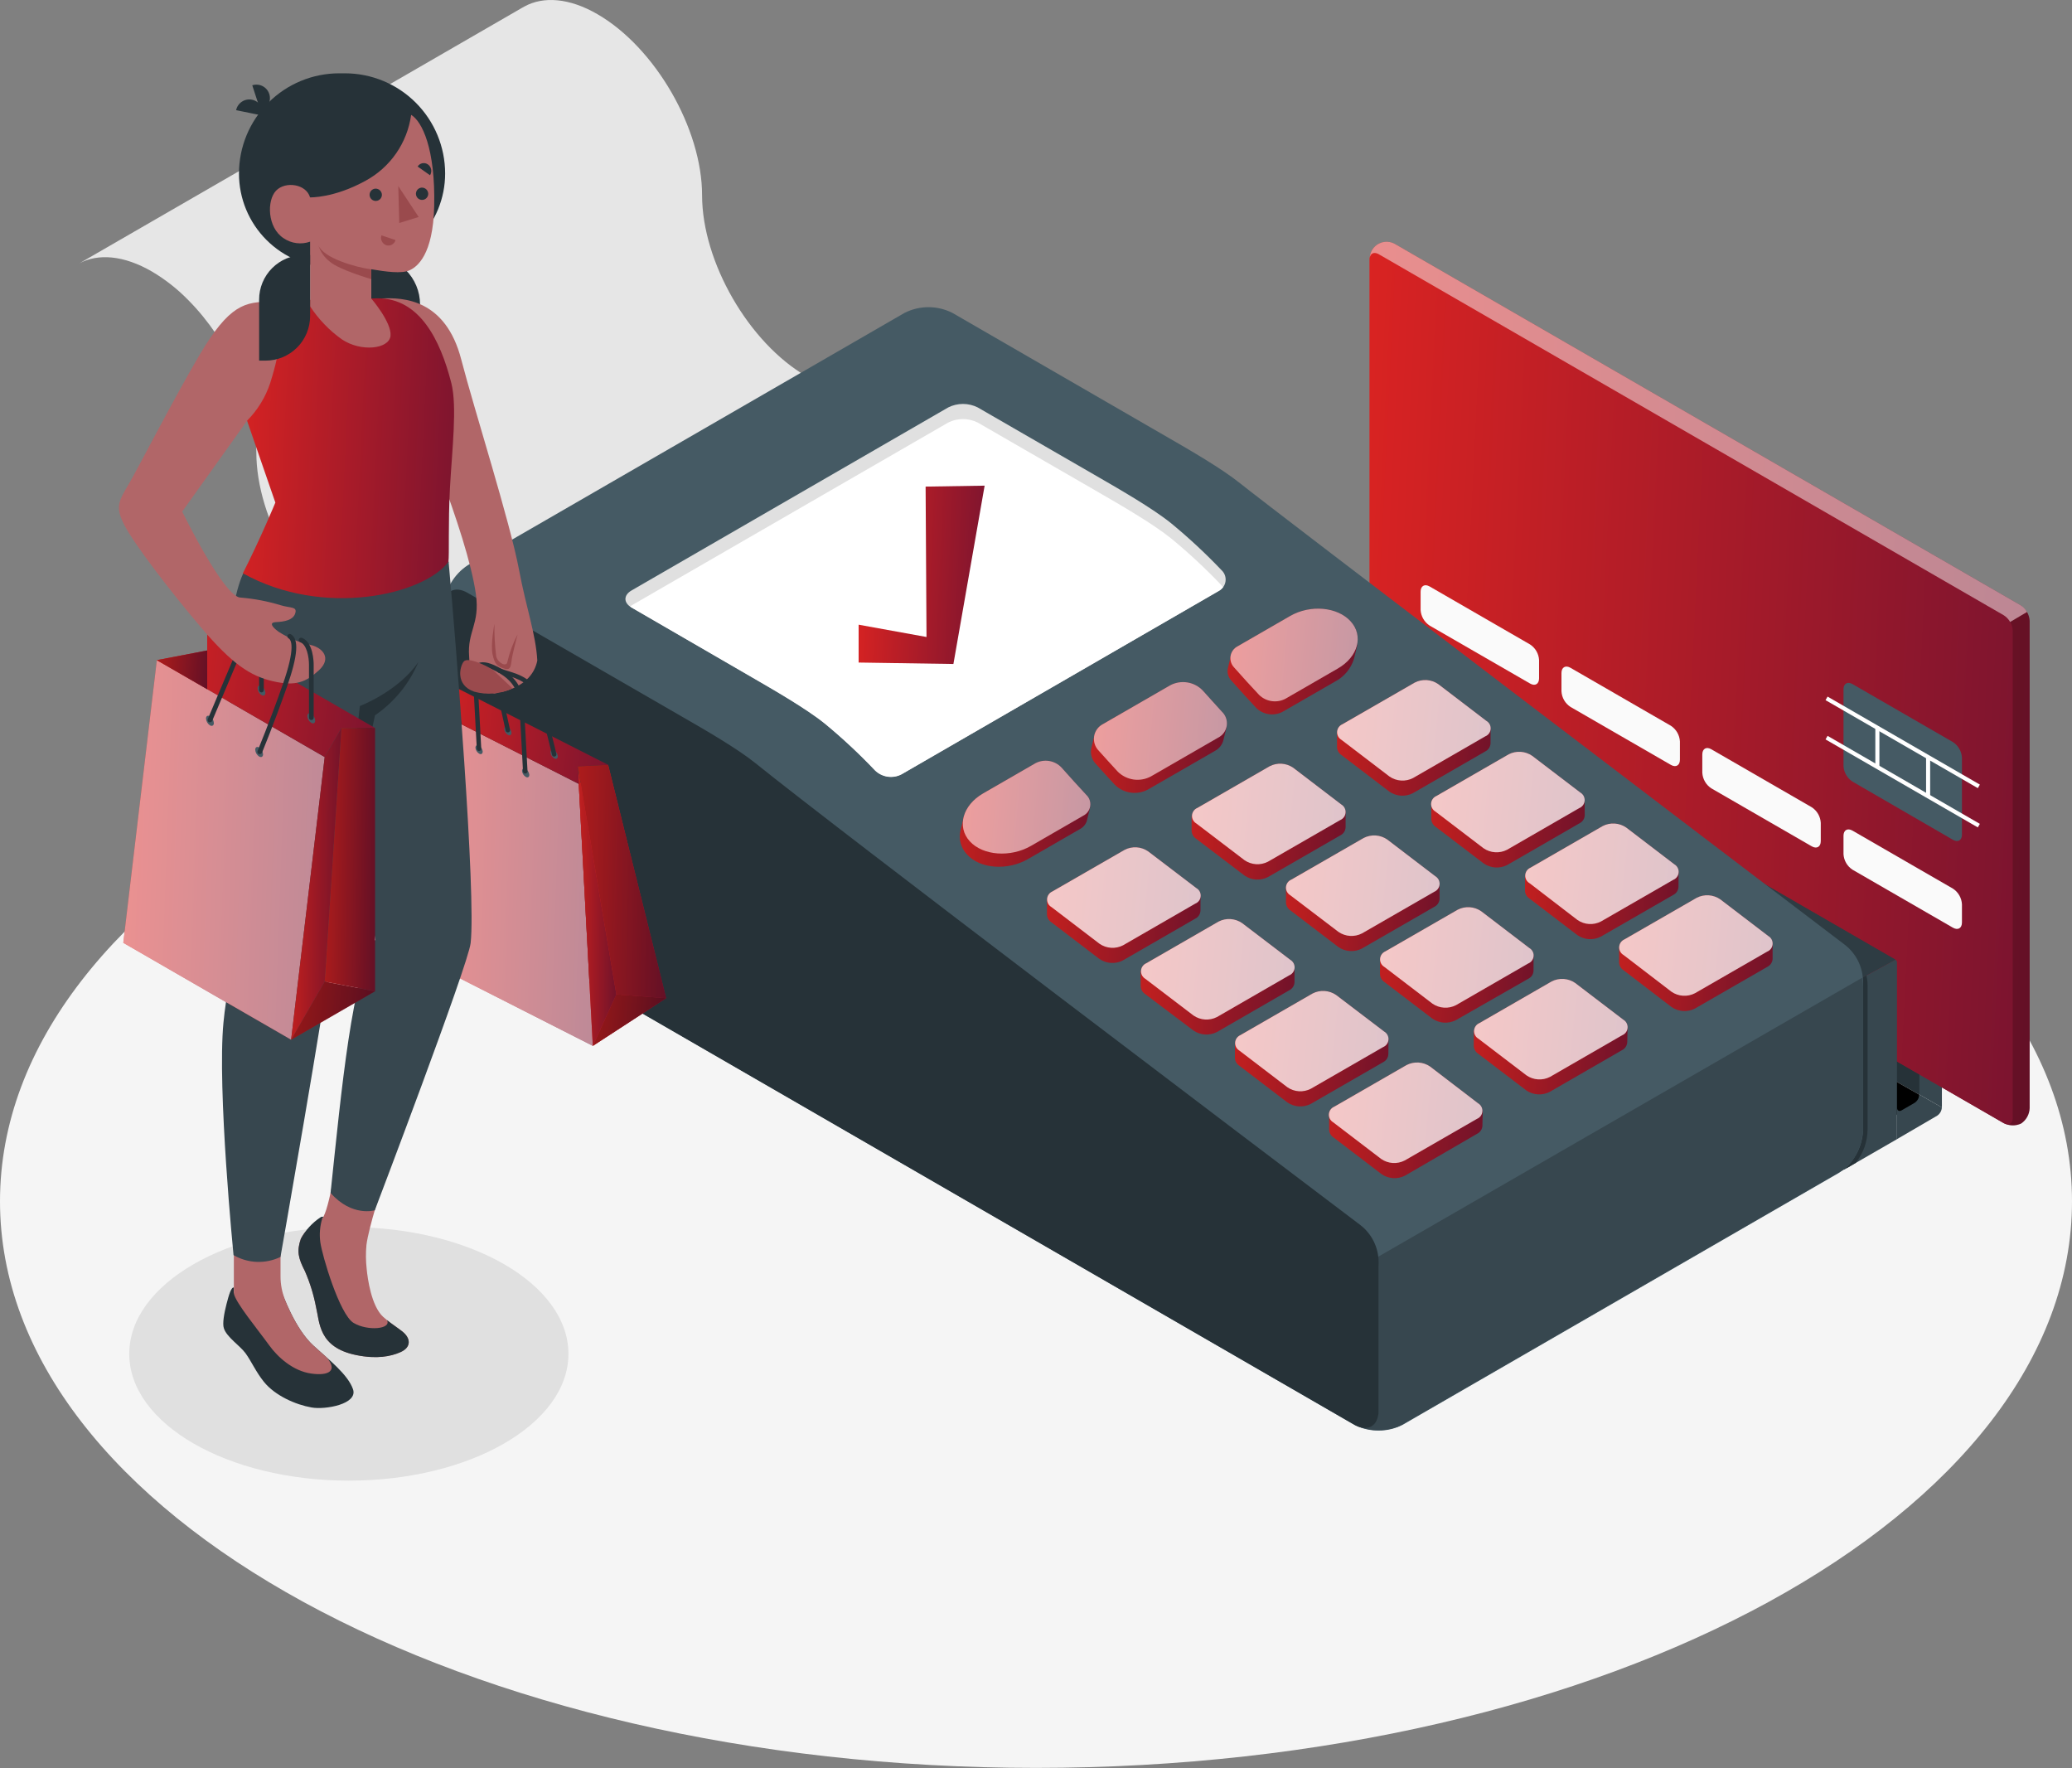 <svg width="327" height="279" viewBox="0 0 327 279" fill="none" xmlns="http://www.w3.org/2000/svg">
<rect x="0" y="0" width="327" height="279" fill="#808080" stroke="none"/>
<path d="M163.5 278.981C253.799 278.981 327 238.95 327 189.57C327 140.189 253.799 100.158 163.5 100.158C73.201 100.158 0 140.189 0 189.57C0 238.95 73.201 278.981 163.5 278.981Z" fill="#F5F5F5"/>
<path d="M55.053 233.649C74.192 233.649 89.708 224.693 89.708 213.644C89.708 202.595 74.192 193.638 55.053 193.638C35.914 193.638 20.398 202.595 20.398 213.644C20.398 224.693 35.914 233.649 55.053 233.649Z" fill="#E0E0E0"/>
<path d="M12.551 41.54C15.515 39.976 19.538 40.28 23.969 42.844C26.09 44.096 28.034 45.626 29.749 47.393C36.01 53.706 40.456 63.242 40.456 71.408C40.456 81.937 47.865 94.726 56.957 99.994L73.458 109.515L143.783 68.925L127.304 59.397C118.197 54.143 110.802 41.34 110.802 30.818C110.802 20.296 103.393 7.507 94.301 2.247C89.856 -0.339 85.751 -0.613 82.779 1.017L82.379 1.239L59.18 14.643L55.475 16.755L12.551 41.54Z" fill="#E6E6E6"/>
<path d="M221.012 98.149C220.931 98.095 220.836 98.066 220.738 98.066C220.641 98.066 220.545 98.095 220.464 98.149L218.441 99.327C218.225 99.474 218.045 99.668 217.916 99.896C217.788 100.123 217.714 100.378 217.7 100.639V124.401L302.91 172.749L306.267 147.341L221.012 98.149Z" fill="#263238"/>
<path d="M306.231 147.311C306.146 147.281 306.055 147.272 305.966 147.285C305.877 147.298 305.792 147.332 305.72 147.385L303.652 148.534C303.427 148.667 303.242 148.859 303.119 149.089L217.886 99.882C218.016 99.656 218.199 99.466 218.42 99.326L220.457 98.156C220.539 98.102 220.634 98.073 220.732 98.073C220.829 98.073 220.924 98.102 221.006 98.156V98.156L306.231 147.311Z" fill="#455A64"/>
<path d="M305.719 147.379L303.652 148.535C303.435 148.681 303.254 148.875 303.126 149.103C302.997 149.331 302.924 149.585 302.911 149.847V172.727L306.468 174.758V147.794C306.475 147.335 306.134 147.142 305.719 147.379Z" fill="#37474F"/>
<path d="M302.918 172.749V174.312L297.591 176.683L212.336 127.454L217.663 124.401L302.918 172.749Z" fill="black"/>
<path d="M299.369 179.766L305.719 176.061C305.937 175.916 306.117 175.722 306.246 175.494C306.375 175.266 306.448 175.011 306.46 174.75L302.904 172.72C302.892 172.981 302.819 173.236 302.69 173.464C302.562 173.692 302.381 173.887 302.163 174.031L300.125 175.209C299.71 175.446 299.384 175.254 299.384 174.772L299.369 179.766Z" fill="#37474F"/>
<path d="M318.982 177.29C319.378 177.02 319.704 176.66 319.935 176.241C320.167 175.821 320.297 175.354 320.316 174.875V97.986C320.29 97.491 320.148 97.01 319.901 96.581C319.653 96.153 319.308 95.788 318.894 95.518L220.257 38.568C219.845 38.309 219.37 38.167 218.884 38.158C218.397 38.148 217.918 38.272 217.496 38.515C217.074 38.758 216.727 39.112 216.492 39.538C216.256 39.964 216.141 40.446 216.16 40.932V117.821C216.187 118.316 216.331 118.797 216.579 119.226C216.828 119.655 217.174 120.019 217.59 120.288L316.248 177.239C316.669 177.458 317.135 177.577 317.609 177.586C318.084 177.595 318.554 177.494 318.982 177.29V177.29Z" fill="url(#paint0_linear_504_7147)"/>
<path d="M317.648 99.527V176.417C317.648 177.321 317.011 177.691 316.226 177.239L217.589 120.289C217.174 120.019 216.827 119.655 216.579 119.226C216.33 118.798 216.187 118.316 216.159 117.822V40.932C216.159 40.028 216.804 39.658 217.589 40.11L316.248 97.06C316.659 97.332 316.999 97.698 317.243 98.126C317.486 98.555 317.625 99.035 317.648 99.527V99.527Z" fill="url(#paint1_linear_504_7147)"/>
<path opacity="0.2" d="M320.316 97.986V174.875C320.297 175.354 320.166 175.822 319.935 176.241C319.703 176.66 319.377 177.02 318.982 177.291C318.601 177.475 318.187 177.578 317.764 177.592C317.342 177.606 316.921 177.531 316.529 177.372C317.167 177.58 317.648 177.209 317.648 176.416V99.52C317.629 99.026 317.486 98.544 317.233 98.119L319.893 96.578C320.153 97.003 320.298 97.488 320.316 97.986V97.986Z" fill="black"/>
<path d="M309.632 119.57V131.699C309.632 132.611 308.995 132.974 308.209 132.522L292.36 123.341C291.946 123.072 291.602 122.709 291.355 122.281C291.108 121.854 290.965 121.374 290.938 120.881V108.774C290.938 107.87 291.575 107.5 292.36 107.952L308.209 117.102C308.624 117.373 308.969 117.737 309.216 118.166C309.463 118.594 309.606 119.076 309.632 119.57V119.57Z" fill="#455A64"/>
<path d="M288.427 109.926L288.104 110.484L312.137 124.371L312.459 123.813L288.427 109.926Z" fill="white"/>
<path d="M304.615 119.468H303.971V125.647H304.615V119.468Z" fill="white"/>
<path d="M296.606 114.867H295.961V121.039H296.606V114.867Z" fill="white"/>
<path d="M288.426 116.122L288.104 116.681L312.136 130.567L312.459 130.009L288.426 116.122Z" fill="white"/>
<path d="M309.632 142.703V145.57C309.632 146.481 308.995 146.845 308.209 146.393L292.36 137.242C291.946 136.972 291.602 136.609 291.355 136.182C291.108 135.754 290.965 135.275 290.938 134.782V131.899C290.938 130.988 291.575 130.625 292.36 131.077L308.209 140.228C308.625 140.499 308.971 140.864 309.218 141.294C309.465 141.724 309.607 142.207 309.632 142.703V142.703Z" fill="#FAFAFA"/>
<path d="M287.351 129.848V132.731C287.351 133.635 286.713 134.005 285.928 133.553L270.079 124.402C269.664 124.132 269.319 123.768 269.072 123.339C268.825 122.91 268.682 122.429 268.656 121.935V119.06C268.656 118.148 269.293 117.778 270.079 118.237L285.928 127.388C286.342 127.658 286.686 128.021 286.933 128.448C287.181 128.876 287.324 129.355 287.351 129.848V129.848Z" fill="#FAFAFA"/>
<path d="M265.122 116.999V119.881C265.122 120.785 264.485 121.155 263.699 120.703L247.85 111.552C247.436 111.282 247.091 110.918 246.843 110.489C246.596 110.06 246.454 109.579 246.428 109.085V106.203C246.428 105.299 247.065 104.928 247.85 105.38L263.699 114.531C264.113 114.802 264.458 115.167 264.705 115.595C264.952 116.024 265.095 116.505 265.122 116.999V116.999Z" fill="#FAFAFA"/>
<path d="M242.894 104.15V107.039C242.894 107.951 242.256 108.321 241.471 107.862L225.622 98.719C225.208 98.447 224.864 98.082 224.617 97.654C224.37 97.225 224.227 96.745 224.199 96.251V93.369C224.199 92.465 224.836 92.094 225.622 92.546L241.471 101.697C241.884 101.966 242.228 102.328 242.475 102.754C242.722 103.18 242.865 103.658 242.894 104.15V104.15Z" fill="#FAFAFA"/>
<path opacity="0.15" d="M233.039 107.626L236.677 109.723C236.925 109.887 237.131 110.106 237.279 110.363C237.427 110.621 237.513 110.909 237.529 111.205V112.317C237.529 112.858 237.144 113.058 236.677 112.806L233.039 110.746C232.791 110.583 232.585 110.364 232.437 110.106C232.289 109.849 232.203 109.56 232.187 109.264V108.153C232.187 107.575 232.572 107.352 233.039 107.626Z" fill="black"/>
<path opacity="0.15" d="M225.028 103.002L228.659 105.099C228.909 105.261 229.117 105.48 229.266 105.737C229.416 105.995 229.502 106.284 229.519 106.581V107.692C229.519 108.241 229.133 108.433 228.659 108.189L225.028 106.092C224.779 105.93 224.572 105.711 224.424 105.453C224.276 105.196 224.191 104.907 224.176 104.61V103.499C224.176 102.95 224.554 102.728 225.028 103.002Z" fill="black"/>
<path opacity="0.15" d="M270.895 137.19L225.696 111.079C224.911 110.627 224.273 110.99 224.273 111.901V113.235C224.299 113.729 224.442 114.21 224.689 114.639C224.936 115.068 225.281 115.432 225.696 115.702L270.895 141.814C271.68 142.266 272.317 141.903 272.317 140.991V139.643C272.289 139.151 272.145 138.673 271.898 138.247C271.651 137.821 271.307 137.459 270.895 137.19V137.19Z" fill="black"/>
<path opacity="0.5" d="M319.894 96.578L317.234 98.149C316.992 97.717 316.645 97.353 316.226 97.089L217.582 40.109C216.841 39.702 216.278 39.969 216.174 40.702C216.194 40.236 216.336 39.783 216.586 39.389C216.837 38.995 217.186 38.673 217.6 38.457C218.014 38.241 218.477 38.137 218.943 38.157C219.41 38.176 219.863 38.318 220.257 38.568L318.893 95.518C319.314 95.778 319.659 96.143 319.894 96.578V96.578Z" fill="#FAFAFA"/>
<path d="M299.147 151.447L290.714 156.034C290.573 156.354 290.498 156.699 290.492 157.049V184.012C290.487 184.093 290.498 184.174 290.525 184.25C290.552 184.327 290.594 184.397 290.648 184.457L205.438 135.279C205.361 135.227 205.299 135.154 205.26 135.069C205.221 134.984 205.205 134.891 205.215 134.798V107.827C205.229 107.566 205.303 107.312 205.431 107.084C205.56 106.856 205.74 106.662 205.956 106.515L213.329 102.247C213.406 102.187 213.499 102.151 213.597 102.145C213.695 102.138 213.792 102.161 213.877 102.21L299.147 151.447Z" fill="#263238"/>
<path opacity="0.5" d="M299.154 151.44L221.227 106.434L217.671 104.381L213.914 102.21C213.83 102.161 213.732 102.138 213.634 102.145C213.537 102.151 213.443 102.187 213.366 102.247L205.993 106.515C205.771 106.653 205.59 106.848 205.467 107.079L290.722 156.026L299.154 151.44Z" fill="#37474F"/>
<path d="M290.715 156.034C290.572 156.359 290.494 156.709 290.485 157.064V184.027C290.485 184.509 290.826 184.702 291.226 184.464L299.376 179.767V151.936C299.387 151.842 299.373 151.747 299.333 151.661C299.294 151.575 299.232 151.501 299.154 151.447L290.715 156.034Z" fill="#37474F"/>
<path d="M291.322 184.39L291.611 184.249L292.863 183.508C294.075 182.002 294.737 180.128 294.738 178.195V155.411C294.732 154.911 294.67 154.414 294.553 153.929L293.879 154.299C293.953 154.66 293.993 155.027 293.997 155.396V178.195C293.861 180.51 292.914 182.703 291.322 184.39Z" fill="#263238"/>
<path d="M195.723 76.276C192.848 73.95 187.617 70.934 184.401 69.082C178.992 65.947 158.772 54.263 150.317 49.38C149.144 48.784 147.847 48.474 146.531 48.474C145.215 48.474 143.918 48.784 142.745 49.38L73.836 89.184C72.735 89.904 71.819 90.873 71.161 92.011C70.504 93.15 70.123 94.428 70.049 95.741V137.42C70.123 138.734 70.504 140.013 71.162 141.153C71.819 142.293 72.735 143.263 73.836 143.985L213.766 224.853C214.94 225.446 216.237 225.754 217.552 225.754C218.867 225.754 220.164 225.446 221.338 224.853L290.247 185.064C291.349 184.337 292.264 183.362 292.919 182.216C293.575 181.071 293.951 179.787 294.019 178.469V154.981C294.024 153.834 293.763 152.702 293.257 151.674C292.75 150.645 292.012 149.748 291.1 149.053C275.288 137.042 200.317 79.989 195.723 76.276Z" fill="#455A64"/>
<path d="M294.019 178.469V155.67C294.019 155.211 293.964 154.753 293.856 154.307L217.36 198.401C217.474 198.875 217.536 199.359 217.545 199.846V222.63C217.545 224.853 216.137 225.824 214.314 225.083H214.366C214.537 225.157 214.707 225.224 214.885 225.283L215.226 225.387C215.411 225.439 215.596 225.483 215.789 225.52C215.982 225.557 216.041 225.565 216.167 225.587L216.737 225.661H217.167H217.708H218.19L218.679 225.624C218.857 225.624 219.034 225.565 219.212 225.528L219.627 225.454C219.82 225.402 220.012 225.335 220.198 225.276C220.383 225.216 220.42 225.216 220.524 225.172C220.766 225.077 221.001 224.966 221.228 224.839C221.264 224.826 221.299 224.808 221.331 224.787L290.241 184.997L291.233 184.434C292.869 182.859 293.861 180.734 294.019 178.469V178.469Z" fill="#37474F"/>
<path d="M119.242 120.445C132.164 130.877 199.651 181.944 214.603 193.251C215.524 193.941 216.271 194.836 216.785 195.865C217.299 196.894 217.567 198.029 217.567 199.179V222.63C217.567 225.038 215.863 226.024 213.781 224.853L73.799 144.015C72.699 143.293 71.783 142.322 71.125 141.182C70.468 140.042 70.087 138.764 70.013 137.45V95.741C70.013 93.333 71.717 92.347 73.799 93.555L107.883 113.235C111.121 115.095 116.352 118.111 119.242 120.445Z" fill="#263238"/>
<path d="M118.828 106.937C122.043 108.79 127.275 111.805 130.172 114.147C132.969 116.452 135.621 118.926 138.115 121.556C138.659 122.086 139.357 122.431 140.109 122.54C140.861 122.649 141.629 122.517 142.301 122.164L192.301 93.267C192.596 93.122 192.851 92.908 193.045 92.643C193.238 92.377 193.363 92.068 193.41 91.743C193.457 91.418 193.423 91.087 193.313 90.778C193.202 90.469 193.018 90.191 192.775 89.969C190.274 87.34 187.613 84.865 184.81 82.56C181.928 80.233 176.697 77.225 173.481 75.365C167.36 71.823 160.492 67.859 154.305 64.295C153.582 63.932 152.784 63.742 151.974 63.742C151.165 63.742 150.367 63.932 149.644 64.295L99.666 93.178C98.385 93.919 98.385 95.126 99.666 95.867L118.828 106.937Z" fill="#E0E0E0"/>
<path d="M149.644 66.681C150.367 66.317 151.165 66.128 151.974 66.128C152.783 66.128 153.582 66.317 154.305 66.681C160.492 70.245 167.36 74.209 173.481 77.751C176.696 79.611 181.927 82.626 184.81 84.953C187.613 87.258 190.273 89.733 192.775 92.362C192.865 92.457 192.947 92.558 193.02 92.666C192.819 92.925 192.566 93.139 192.279 93.296L142.279 122.194C141.606 122.547 140.839 122.678 140.087 122.569C139.335 122.46 138.637 122.116 138.092 121.586C135.599 118.956 132.946 116.481 130.149 114.176C127.252 111.835 121.999 108.819 118.805 106.967L99.666 95.867C99.577 95.815 99.511 95.756 99.436 95.704C99.509 95.644 99.585 95.59 99.666 95.541L149.644 66.681Z" fill="white"/>
<path d="M150.466 104.78L135.506 104.551V98.579L146.22 100.52L146.079 76.787L155.393 76.639L150.466 104.78Z" fill="url(#paint2_linear_504_7147)"/>
<path d="M193.79 105.426L194.287 103.366L196.361 103.195L203.141 99.283C206.357 97.431 210.618 97.801 212.692 100.106C213.132 100.586 213.454 101.162 213.633 101.788L214.219 101.736L213.693 103.921C213.46 104.696 213.075 105.417 212.559 106.04C212.044 106.664 211.409 107.178 210.692 107.552L202.437 112.309C201.767 112.668 200.999 112.803 200.246 112.695C199.493 112.587 198.794 112.242 198.251 111.709C196.947 110.316 195.643 108.871 194.339 107.404C194.091 107.145 193.911 106.829 193.815 106.484C193.719 106.139 193.711 105.775 193.79 105.426Z" fill="url(#paint3_linear_504_7147)"/>
<path opacity="0.1" d="M193.79 105.426L194.287 103.366L196.361 103.195L203.141 99.283C206.357 97.431 210.618 97.801 212.692 100.106C213.132 100.586 213.454 101.162 213.633 101.788L214.219 101.736L213.693 103.921C213.46 104.696 213.075 105.417 212.559 106.04C212.044 106.664 211.409 107.178 210.692 107.552L202.437 112.309C201.767 112.668 200.999 112.803 200.246 112.695C199.493 112.587 198.794 112.242 198.251 111.709C196.947 110.316 195.643 108.871 194.339 107.404C194.091 107.145 193.911 106.829 193.815 106.484C193.719 106.139 193.711 105.775 193.79 105.426Z" fill="black"/>
<path d="M202.882 110.257L211.136 105.492C214.359 103.632 215.219 100.306 213.144 98.038C211.069 95.771 206.809 95.363 203.593 97.216L195.339 101.98C195.042 102.13 194.785 102.347 194.588 102.615C194.392 102.883 194.261 103.193 194.207 103.521C194.153 103.849 194.177 104.185 194.277 104.502C194.377 104.818 194.55 105.107 194.783 105.344C196.087 106.826 197.394 108.261 198.703 109.649C199.244 110.183 199.941 110.529 200.692 110.638C201.444 110.748 202.211 110.614 202.882 110.257V110.257Z" fill="url(#paint4_linear_504_7147)"/>
<path d="M151.578 131.107L152.081 129.018L152.667 128.966C153.227 128.294 153.905 127.729 154.667 127.299L162.922 122.534C163.587 122.18 164.35 122.053 165.094 122.173C165.838 122.294 166.522 122.655 167.041 123.201C168.323 124.646 169.605 126.069 170.887 127.447L172.05 127.351L171.524 129.522C171.358 130.066 170.986 130.523 170.487 130.796L162.233 135.561C159.009 137.42 154.66 137.124 152.6 134.82C152.136 134.334 151.799 133.74 151.621 133.092C151.442 132.444 151.428 131.762 151.578 131.107V131.107Z" fill="url(#paint5_linear_504_7147)"/>
<path opacity="0.1" d="M151.578 131.107L152.081 129.018L152.667 128.966C153.227 128.294 153.905 127.729 154.667 127.299L162.922 122.534C163.587 122.18 164.35 122.053 165.094 122.173C165.838 122.294 166.522 122.655 167.041 123.201C168.323 124.646 169.605 126.069 170.887 127.447L172.05 127.351L171.524 129.522C171.358 130.066 170.986 130.523 170.487 130.796L162.233 135.561C159.009 137.42 154.66 137.124 152.6 134.82C152.136 134.334 151.799 133.74 151.621 133.092C151.442 132.444 151.428 131.762 151.578 131.107V131.107Z" fill="black"/>
<path d="M162.699 133.486L170.954 128.722C171.247 128.576 171.501 128.361 171.693 128.096C171.885 127.83 172.01 127.522 172.057 127.197C172.104 126.873 172.071 126.542 171.961 126.233C171.852 125.924 171.669 125.647 171.428 125.424C170.124 124.024 168.827 122.586 167.523 121.119C167.005 120.572 166.321 120.209 165.577 120.087C164.833 119.965 164.069 120.091 163.403 120.445L155.149 125.209C151.933 127.069 150.963 130.463 153.045 132.752C155.127 135.042 159.484 135.338 162.699 133.486Z" fill="url(#paint6_linear_504_7147)"/>
<path d="M172.235 118.066L172.724 116.028L174.31 115.925L184.187 110.219C185.019 109.777 185.973 109.62 186.903 109.771C187.833 109.922 188.687 110.374 189.337 111.056C190.324 112.183 191.325 113.287 192.337 114.369C192.435 114.478 192.524 114.594 192.604 114.717L193.59 114.658L193.078 116.784C192.988 117.143 192.824 117.479 192.597 117.771C192.37 118.063 192.085 118.305 191.759 118.481L181.171 124.586C180.335 125.037 179.377 125.208 178.437 125.075C177.498 124.941 176.625 124.511 175.947 123.845C174.947 122.764 173.939 121.66 172.939 120.533C172.627 120.212 172.4 119.819 172.277 119.388C172.154 118.958 172.14 118.503 172.235 118.066V118.066Z" fill="url(#paint7_linear_504_7147)"/>
<path opacity="0.1" d="M172.235 118.066L172.724 116.028L174.31 115.925L184.187 110.219C185.019 109.777 185.973 109.62 186.903 109.771C187.833 109.922 188.687 110.374 189.337 111.056C190.324 112.183 191.325 113.287 192.337 114.369C192.435 114.478 192.524 114.594 192.604 114.717L193.59 114.658L193.078 116.784C192.988 117.143 192.824 117.479 192.597 117.771C192.37 118.063 192.085 118.305 191.759 118.481L181.171 124.586C180.335 125.037 179.377 125.208 178.437 125.075C177.498 124.941 176.625 124.511 175.947 123.845C174.947 122.764 173.939 121.66 172.939 120.533C172.627 120.212 172.4 119.819 172.277 119.388C172.154 118.958 172.14 118.503 172.235 118.066V118.066Z" fill="black"/>
<path d="M173.406 118.466C174.406 119.592 175.414 120.689 176.414 121.778C177.092 122.443 177.964 122.874 178.904 123.007C179.844 123.141 180.802 122.969 181.638 122.519L192.226 116.413C192.592 116.231 192.909 115.963 193.149 115.631C193.389 115.3 193.545 114.915 193.604 114.511C193.663 114.106 193.623 113.693 193.488 113.307C193.352 112.921 193.125 112.573 192.826 112.294C191.826 111.212 190.826 110.071 189.826 108.974C189.176 108.291 188.321 107.84 187.391 107.691C186.461 107.541 185.507 107.7 184.676 108.144L174.095 114.25C173.722 114.437 173.399 114.709 173.153 115.045C172.906 115.381 172.742 115.771 172.675 116.182C172.607 116.593 172.639 117.015 172.766 117.412C172.893 117.809 173.112 118.17 173.406 118.466V118.466Z" fill="url(#paint8_linear_504_7147)"/>
<g opacity="0.75">
<path opacity="0.75" d="M202.882 110.257L211.136 105.492C214.36 103.632 215.219 100.306 213.144 98.038C211.07 95.771 206.809 95.363 203.593 97.216L195.339 101.98C195.043 102.13 194.786 102.347 194.589 102.615C194.392 102.883 194.262 103.193 194.207 103.521C194.153 103.849 194.177 104.185 194.277 104.502C194.377 104.818 194.551 105.107 194.783 105.344C196.088 106.826 197.394 108.261 198.703 109.649C199.244 110.183 199.941 110.529 200.693 110.638C201.445 110.748 202.212 110.614 202.882 110.257V110.257Z" fill="white"/>
<path opacity="0.75" d="M162.7 133.486L170.954 128.722C171.248 128.576 171.502 128.361 171.694 128.096C171.886 127.83 172.011 127.522 172.057 127.197C172.104 126.873 172.071 126.542 171.962 126.233C171.852 125.924 171.669 125.647 171.428 125.424C170.124 124.024 168.828 122.586 167.524 121.119C167.005 120.572 166.322 120.209 165.577 120.087C164.833 119.965 164.07 120.091 163.404 120.445L155.15 125.209C151.934 127.069 150.963 130.463 153.045 132.752C155.127 135.042 159.484 135.338 162.7 133.486Z" fill="white"/>
<path opacity="0.75" d="M173.406 118.467C174.407 119.593 175.414 120.69 176.415 121.779C177.092 122.444 177.965 122.875 178.905 123.008C179.845 123.141 180.803 122.97 181.638 122.52L192.227 116.414C192.593 116.232 192.909 115.964 193.149 115.632C193.389 115.301 193.545 114.916 193.604 114.512C193.663 114.107 193.623 113.694 193.488 113.308C193.353 112.922 193.126 112.574 192.827 112.295C191.827 111.213 190.826 110.072 189.826 108.975C189.177 108.292 188.321 107.841 187.391 107.692C186.461 107.542 185.507 107.701 184.676 108.145L174.095 114.251C173.723 114.438 173.4 114.71 173.153 115.046C172.906 115.382 172.742 115.772 172.675 116.183C172.608 116.594 172.639 117.016 172.766 117.413C172.893 117.81 173.113 118.171 173.406 118.467V118.467Z" fill="white"/>
</g>
<path d="M189.462 141.332L187.284 141.384L181.186 136.731C180.648 136.359 180.019 136.141 179.366 136.099C178.714 136.057 178.062 136.194 177.481 136.494L168.16 141.866L165.233 141.94V144.326C165.246 144.565 165.314 144.798 165.433 145.006C165.551 145.214 165.716 145.392 165.915 145.526L173.502 151.32C174.041 151.69 174.67 151.908 175.322 151.949C175.974 151.991 176.625 151.856 177.207 151.557L188.61 144.978C188.851 144.863 189.057 144.686 189.206 144.464C189.355 144.242 189.441 143.985 189.455 143.718L189.462 141.332Z" fill="url(#paint9_linear_504_7147)"/>
<path opacity="0.1" d="M189.462 141.332L187.284 141.384L181.186 136.731C180.648 136.359 180.019 136.141 179.366 136.099C178.714 136.057 178.062 136.194 177.481 136.494L168.16 141.866L165.233 141.94V144.326C165.246 144.565 165.314 144.798 165.433 145.006C165.551 145.214 165.716 145.392 165.915 145.526L173.502 151.32C174.041 151.69 174.67 151.908 175.322 151.949C175.974 151.991 176.625 151.856 177.207 151.557L188.61 144.978C188.851 144.863 189.057 144.686 189.206 144.464C189.355 144.242 189.441 143.985 189.455 143.718L189.462 141.332Z" fill="black"/>
<path d="M166.078 140.68L177.489 134.108C178.07 133.808 178.722 133.672 179.374 133.713C180.027 133.755 180.656 133.973 181.194 134.345L188.803 140.139C189.027 140.266 189.21 140.453 189.333 140.679C189.455 140.905 189.51 141.16 189.493 141.417C189.476 141.673 189.387 141.919 189.236 142.127C189.085 142.335 188.879 142.496 188.64 142.592L177.237 149.172C176.655 149.47 176.004 149.605 175.352 149.564C174.7 149.522 174.071 149.304 173.532 148.934L165.945 143.14C165.723 143.013 165.541 142.827 165.418 142.603C165.296 142.378 165.239 142.124 165.253 141.869C165.266 141.614 165.351 141.367 165.497 141.157C165.643 140.948 165.844 140.782 166.078 140.68Z" fill="url(#paint10_linear_504_7147)"/>
<path opacity="0.75" d="M166.078 140.68L177.489 134.108C178.07 133.808 178.722 133.672 179.374 133.713C180.027 133.755 180.656 133.973 181.194 134.345L188.803 140.139C189.027 140.266 189.21 140.453 189.333 140.679C189.455 140.905 189.51 141.16 189.493 141.417C189.476 141.673 189.387 141.919 189.236 142.127C189.085 142.335 188.879 142.496 188.64 142.592L177.237 149.172C176.655 149.47 176.004 149.605 175.352 149.564C174.7 149.522 174.071 149.304 173.532 148.934L165.945 143.14C165.723 143.013 165.541 142.827 165.418 142.603C165.296 142.378 165.239 142.124 165.253 141.869C165.266 141.614 165.351 141.367 165.497 141.157C165.643 140.948 165.844 140.782 166.078 140.68Z" fill="white"/>
<path d="M234.002 175.291L231.824 175.35L225.726 170.689C225.187 170.319 224.558 170.102 223.906 170.06C223.254 170.018 222.603 170.154 222.021 170.452L212.692 175.831L209.766 175.898V178.284C209.777 178.524 209.845 178.757 209.963 178.966C210.081 179.174 210.247 179.352 210.447 179.484L218.035 185.279C218.573 185.65 219.202 185.868 219.854 185.91C220.507 185.952 221.158 185.816 221.74 185.516L233.113 178.914C233.354 178.798 233.559 178.619 233.707 178.396C233.854 178.173 233.938 177.914 233.951 177.647L234.002 175.291Z" fill="url(#paint11_linear_504_7147)"/>
<path opacity="0.1" d="M234.002 175.291L231.824 175.35L225.726 170.689C225.187 170.319 224.558 170.102 223.906 170.06C223.254 170.018 222.603 170.154 222.021 170.452L212.692 175.831L209.766 175.898V178.284C209.777 178.524 209.845 178.757 209.963 178.966C210.081 179.174 210.247 179.352 210.447 179.484L218.035 185.279C218.573 185.65 219.202 185.868 219.854 185.91C220.507 185.952 221.158 185.816 221.74 185.516L233.113 178.914C233.354 178.798 233.559 178.619 233.707 178.396C233.854 178.173 233.938 177.914 233.951 177.647L234.002 175.291Z" fill="black"/>
<path d="M210.58 174.637L221.991 168.064C222.572 167.766 223.224 167.631 223.876 167.672C224.528 167.714 225.157 167.932 225.696 168.302L233.261 174.096C233.484 174.223 233.667 174.411 233.789 174.638C233.91 174.864 233.966 175.12 233.949 175.377C233.932 175.633 233.843 175.88 233.692 176.088C233.542 176.297 233.336 176.459 233.098 176.556L221.687 183.128C221.106 183.428 220.454 183.564 219.802 183.523C219.149 183.481 218.52 183.262 217.982 182.891L210.395 177.097C210.175 176.965 209.995 176.776 209.877 176.548C209.759 176.321 209.707 176.065 209.726 175.809C209.745 175.554 209.835 175.309 209.986 175.102C210.137 174.894 210.343 174.733 210.58 174.637V174.637Z" fill="url(#paint12_linear_504_7147)"/>
<path opacity="0.75" d="M210.58 174.637L221.991 168.064C222.572 167.766 223.224 167.631 223.876 167.672C224.528 167.714 225.157 167.932 225.696 168.302L233.261 174.096C233.484 174.223 233.667 174.411 233.789 174.638C233.91 174.864 233.966 175.12 233.949 175.377C233.932 175.633 233.843 175.88 233.692 176.088C233.542 176.297 233.336 176.459 233.098 176.556L221.687 183.128C221.106 183.428 220.454 183.564 219.802 183.523C219.149 183.481 218.52 183.262 217.982 182.891L210.395 177.097C210.175 176.965 209.995 176.776 209.877 176.548C209.759 176.321 209.707 176.065 209.726 175.809C209.745 175.554 209.835 175.309 209.986 175.102C210.137 174.894 210.343 174.733 210.58 174.637V174.637Z" fill="white"/>
<path d="M204.297 152.653L202.118 152.705L196.02 148.052C195.482 147.681 194.854 147.462 194.202 147.419C193.549 147.376 192.898 147.51 192.315 147.807L182.987 153.187L180.023 153.261V155.647C180.037 155.886 180.106 156.118 180.224 156.326C180.342 156.534 180.507 156.712 180.705 156.847L188.344 162.612C188.882 162.983 189.51 163.202 190.163 163.245C190.815 163.288 191.467 163.153 192.049 162.856L203.452 156.277C203.693 156.162 203.899 155.985 204.048 155.763C204.196 155.541 204.282 155.283 204.297 155.017V152.653Z" fill="url(#paint13_linear_504_7147)"/>
<path opacity="0.1" d="M204.297 152.653L202.118 152.705L196.02 148.052C195.482 147.681 194.854 147.462 194.202 147.419C193.549 147.376 192.898 147.51 192.315 147.807L182.987 153.187L180.023 153.261V155.647C180.037 155.886 180.106 156.118 180.224 156.326C180.342 156.534 180.507 156.712 180.705 156.847L188.344 162.612C188.882 162.983 189.51 163.202 190.163 163.245C190.815 163.288 191.467 163.153 192.049 162.856L203.452 156.277C203.693 156.162 203.899 155.985 204.048 155.763C204.196 155.541 204.282 155.283 204.297 155.017V152.653Z" fill="black"/>
<path d="M180.912 152.001L192.323 145.422C192.905 145.124 193.557 144.99 194.209 145.033C194.861 145.076 195.49 145.295 196.028 145.666L203.623 151.453C203.846 151.581 204.029 151.768 204.15 151.995C204.272 152.221 204.328 152.477 204.311 152.734C204.294 152.991 204.205 153.237 204.054 153.446C203.904 153.654 203.698 153.816 203.46 153.913L192.056 160.493C191.474 160.79 190.822 160.924 190.17 160.881C189.518 160.838 188.889 160.619 188.351 160.248L180.757 154.461C180.535 154.333 180.355 154.145 180.234 153.919C180.114 153.693 180.058 153.439 180.075 153.183C180.091 152.928 180.178 152.682 180.326 152.473C180.473 152.265 180.677 152.101 180.912 152.001Z" fill="url(#paint14_linear_504_7147)"/>
<path opacity="0.75" d="M180.912 152.001L192.323 145.422C192.905 145.124 193.557 144.99 194.209 145.033C194.861 145.076 195.49 145.295 196.028 145.666L203.623 151.453C203.846 151.581 204.029 151.768 204.15 151.995C204.272 152.221 204.328 152.477 204.311 152.734C204.294 152.991 204.205 153.237 204.054 153.446C203.904 153.654 203.698 153.816 203.46 153.913L192.056 160.493C191.474 160.79 190.822 160.924 190.17 160.881C189.518 160.838 188.889 160.619 188.351 160.248L180.757 154.461C180.535 154.333 180.355 154.145 180.234 153.919C180.114 153.693 180.058 153.439 180.075 153.183C180.091 152.928 180.178 152.682 180.326 152.473C180.473 152.265 180.677 152.101 180.912 152.001Z" fill="white"/>
<path d="M219.13 163.968L216.952 164.028L210.854 159.367C210.315 158.997 209.686 158.78 209.034 158.738C208.382 158.696 207.731 158.832 207.149 159.13L197.82 164.509L194.894 164.583V166.969C194.906 167.207 194.974 167.44 195.093 167.647C195.211 167.854 195.376 168.03 195.575 168.162L203.163 173.956C203.701 174.328 204.33 174.546 204.982 174.588C205.635 174.63 206.286 174.493 206.867 174.194L218.271 167.621C218.512 167.505 218.717 167.326 218.864 167.103C219.012 166.88 219.096 166.621 219.108 166.354L219.13 163.968Z" fill="url(#paint15_linear_504_7147)"/>
<path opacity="0.1" d="M219.13 163.968L216.952 164.028L210.854 159.367C210.315 158.997 209.686 158.78 209.034 158.738C208.382 158.696 207.731 158.832 207.149 159.13L197.82 164.509L194.894 164.583V166.969C194.906 167.207 194.974 167.44 195.093 167.647C195.211 167.854 195.376 168.03 195.575 168.162L203.163 173.956C203.701 174.328 204.33 174.546 204.982 174.588C205.635 174.63 206.286 174.493 206.867 174.194L218.271 167.621C218.512 167.505 218.717 167.326 218.864 167.103C219.012 166.88 219.096 166.621 219.108 166.354L219.13 163.968Z" fill="black"/>
<path d="M195.745 163.353L207.156 156.773C207.738 156.475 208.389 156.34 209.041 156.381C209.693 156.423 210.322 156.641 210.861 157.01L218.441 162.775C218.664 162.903 218.847 163.09 218.969 163.317C219.09 163.543 219.146 163.8 219.129 164.056C219.112 164.313 219.023 164.559 218.873 164.768C218.722 164.976 218.516 165.138 218.278 165.235L206.874 171.807C206.293 172.107 205.642 172.244 204.989 172.202C204.337 172.16 203.708 171.942 203.17 171.57L195.582 165.776C195.369 165.645 195.196 165.459 195.081 165.237C194.966 165.014 194.914 164.765 194.931 164.515C194.948 164.266 195.032 164.025 195.176 163.821C195.32 163.616 195.516 163.454 195.745 163.353V163.353Z" fill="url(#paint16_linear_504_7147)"/>
<path opacity="0.75" d="M195.745 163.353L207.156 156.773C207.738 156.475 208.389 156.34 209.041 156.381C209.693 156.423 210.322 156.641 210.861 157.01L218.441 162.775C218.664 162.903 218.847 163.09 218.969 163.317C219.09 163.543 219.146 163.8 219.129 164.056C219.112 164.313 219.023 164.559 218.873 164.768C218.722 164.976 218.516 165.138 218.278 165.235L206.874 171.807C206.293 172.107 205.642 172.244 204.989 172.202C204.337 172.16 203.708 171.942 203.17 171.57L195.582 165.776C195.369 165.645 195.196 165.459 195.081 165.237C194.966 165.014 194.914 164.765 194.931 164.515C194.948 164.266 195.032 164.025 195.176 163.821C195.32 163.616 195.516 163.454 195.745 163.353V163.353Z" fill="white"/>
<path d="M212.358 128.136L210.179 128.196L204.081 123.535C203.542 123.165 202.914 122.948 202.261 122.906C201.609 122.864 200.958 123 200.376 123.298L191.025 128.677L188.062 128.751V131.137C188.076 131.375 188.145 131.606 188.263 131.813C188.381 132.02 188.545 132.197 188.743 132.33L196.405 138.161C196.943 138.533 197.572 138.751 198.224 138.793C198.877 138.835 199.528 138.698 200.11 138.399L211.52 131.826C211.761 131.71 211.966 131.531 212.114 131.308C212.261 131.085 212.345 130.826 212.358 130.559V128.136Z" fill="url(#paint17_linear_504_7147)"/>
<path opacity="0.1" d="M212.358 128.136L210.179 128.196L204.081 123.535C203.542 123.165 202.914 122.948 202.261 122.906C201.609 122.864 200.958 123 200.376 123.298L191.025 128.677L188.062 128.751V131.137C188.076 131.375 188.145 131.606 188.263 131.813C188.381 132.02 188.545 132.197 188.743 132.33L196.405 138.161C196.943 138.533 197.572 138.751 198.224 138.793C198.877 138.835 199.528 138.698 200.11 138.399L211.52 131.826C211.761 131.71 211.966 131.531 212.114 131.308C212.261 131.085 212.345 130.826 212.358 130.559V128.136Z" fill="black"/>
<path d="M188.974 127.492L200.385 120.912C200.966 120.614 201.618 120.478 202.27 120.52C202.922 120.562 203.551 120.779 204.089 121.149L211.677 126.943C211.898 127.072 212.079 127.26 212.199 127.486C212.32 127.711 212.375 127.966 212.359 128.222C212.343 128.477 212.256 128.723 212.108 128.931C211.96 129.14 211.757 129.304 211.521 129.403L200.11 135.976C199.529 136.276 198.878 136.412 198.225 136.37C197.573 136.328 196.944 136.11 196.406 135.739L188.803 129.944C188.582 129.816 188.402 129.627 188.282 129.401C188.163 129.175 188.109 128.92 188.126 128.665C188.144 128.41 188.233 128.165 188.383 127.957C188.532 127.75 188.737 127.589 188.974 127.492V127.492Z" fill="url(#paint18_linear_504_7147)"/>
<path opacity="0.75" d="M188.974 127.492L200.385 120.912C200.966 120.614 201.618 120.478 202.27 120.52C202.922 120.562 203.551 120.779 204.089 121.149L211.677 126.943C211.898 127.072 212.079 127.26 212.199 127.486C212.32 127.711 212.375 127.966 212.359 128.222C212.343 128.477 212.256 128.723 212.108 128.931C211.96 129.14 211.757 129.304 211.521 129.403L200.11 135.976C199.529 136.276 198.878 136.412 198.225 136.37C197.573 136.328 196.944 136.11 196.406 135.739L188.803 129.944C188.582 129.816 188.402 129.627 188.282 129.401C188.163 129.175 188.109 128.92 188.126 128.665C188.144 128.41 188.233 128.165 188.383 127.957C188.532 127.75 188.737 127.589 188.974 127.492V127.492Z" fill="white"/>
<path d="M256.86 162.1L254.682 162.152L248.584 157.492C248.044 157.123 247.416 156.907 246.764 156.865C246.112 156.823 245.461 156.958 244.879 157.254L235.558 162.612L232.594 162.686V165.072C232.607 165.311 232.675 165.544 232.793 165.752C232.912 165.96 233.077 166.138 233.275 166.272L240.863 172.059C241.401 172.43 242.029 172.649 242.682 172.692C243.334 172.735 243.985 172.6 244.568 172.303L255.971 165.724C256.212 165.608 256.417 165.429 256.564 165.205C256.712 164.982 256.796 164.724 256.808 164.457L256.86 162.1Z" fill="url(#paint19_linear_504_7147)"/>
<path opacity="0.1" d="M256.86 162.1L254.682 162.152L248.584 157.492C248.044 157.123 247.416 156.907 246.764 156.865C246.112 156.823 245.461 156.958 244.879 157.254L235.558 162.612L232.594 162.686V165.072C232.607 165.311 232.675 165.544 232.793 165.752C232.912 165.96 233.077 166.138 233.275 166.272L240.863 172.059C241.401 172.43 242.029 172.649 242.682 172.692C243.334 172.735 243.985 172.6 244.568 172.303L255.971 165.724C256.212 165.608 256.417 165.429 256.564 165.205C256.712 164.982 256.796 164.724 256.808 164.457L256.86 162.1Z" fill="black"/>
<path d="M233.476 161.45L244.886 154.87C245.469 154.573 246.12 154.438 246.773 154.481C247.425 154.525 248.053 154.743 248.591 155.114L256.179 160.901C256.402 161.029 256.585 161.216 256.706 161.443C256.828 161.67 256.884 161.926 256.867 162.182C256.85 162.439 256.761 162.685 256.61 162.894C256.46 163.102 256.254 163.264 256.016 163.361L244.612 169.941C244.03 170.238 243.378 170.372 242.726 170.329C242.074 170.286 241.446 170.068 240.907 169.696L233.32 163.91C233.099 163.781 232.918 163.593 232.798 163.367C232.677 163.142 232.622 162.887 232.638 162.632C232.654 162.376 232.741 162.13 232.889 161.922C233.037 161.713 233.24 161.549 233.476 161.45V161.45Z" fill="url(#paint20_linear_504_7147)"/>
<path opacity="0.75" d="M233.476 161.45L244.886 154.87C245.469 154.573 246.12 154.438 246.773 154.481C247.425 154.525 248.053 154.743 248.591 155.114L256.179 160.901C256.402 161.029 256.585 161.216 256.706 161.443C256.828 161.67 256.884 161.926 256.867 162.182C256.85 162.439 256.761 162.685 256.61 162.894C256.46 163.102 256.254 163.264 256.016 163.361L244.612 169.941C244.03 170.238 243.378 170.372 242.726 170.329C242.074 170.286 241.446 170.068 240.907 169.696L233.32 163.91C233.099 163.781 232.918 163.593 232.798 163.367C232.677 163.142 232.622 162.887 232.638 162.632C232.654 162.376 232.741 162.13 232.889 161.922C233.037 161.713 233.24 161.549 233.476 161.45V161.45Z" fill="white"/>
<path d="M227.192 139.458L225.014 139.517L218.916 134.857C218.378 134.485 217.749 134.267 217.096 134.225C216.444 134.183 215.792 134.32 215.211 134.62L205.882 139.992L202.956 140.066V142.451C202.969 142.691 203.037 142.924 203.155 143.132C203.274 143.34 203.439 143.518 203.637 143.652L211.225 149.446C211.763 149.816 212.392 150.033 213.044 150.075C213.697 150.117 214.348 149.982 214.929 149.683L226.34 143.111C226.579 142.998 226.784 142.823 226.932 142.604C227.081 142.385 227.168 142.13 227.185 141.866V141.866L227.192 139.458Z" fill="url(#paint21_linear_504_7147)"/>
<path opacity="0.1" d="M227.192 139.458L225.014 139.517L218.916 134.857C218.378 134.485 217.749 134.267 217.096 134.225C216.444 134.183 215.792 134.32 215.211 134.62L205.882 139.992L202.956 140.066V142.451C202.969 142.691 203.037 142.924 203.155 143.132C203.274 143.34 203.439 143.518 203.637 143.652L211.225 149.446C211.763 149.816 212.392 150.033 213.044 150.075C213.697 150.117 214.348 149.982 214.929 149.683L226.34 143.111C226.579 142.998 226.784 142.823 226.932 142.604C227.081 142.385 227.168 142.13 227.185 141.866V141.866L227.192 139.458Z" fill="black"/>
<path d="M203.807 138.805L215.218 132.232C215.8 131.934 216.451 131.799 217.103 131.84C217.756 131.882 218.384 132.1 218.923 132.469L226.51 138.264C226.732 138.393 226.912 138.58 227.033 138.806C227.153 139.032 227.209 139.286 227.193 139.542C227.176 139.797 227.089 140.043 226.942 140.252C226.794 140.46 226.59 140.624 226.355 140.724L214.944 147.296C214.363 147.594 213.711 147.73 213.059 147.688C212.407 147.646 211.778 147.429 211.239 147.059L203.622 141.265C203.402 141.133 203.223 140.943 203.105 140.716C202.987 140.489 202.934 140.233 202.954 139.977C202.973 139.722 203.063 139.477 203.214 139.27C203.365 139.062 203.57 138.901 203.807 138.805V138.805Z" fill="url(#paint22_linear_504_7147)"/>
<path opacity="0.75" d="M203.807 138.805L215.218 132.232C215.8 131.934 216.451 131.799 217.103 131.84C217.756 131.882 218.384 132.1 218.923 132.469L226.51 138.264C226.732 138.393 226.912 138.58 227.033 138.806C227.153 139.032 227.209 139.286 227.193 139.542C227.176 139.797 227.089 140.043 226.942 140.252C226.794 140.46 226.59 140.624 226.355 140.724L214.944 147.296C214.363 147.594 213.711 147.73 213.059 147.688C212.407 147.646 211.778 147.429 211.239 147.059L203.622 141.265C203.402 141.133 203.223 140.943 203.105 140.716C202.987 140.489 202.934 140.233 202.954 139.977C202.973 139.722 203.063 139.477 203.214 139.27C203.365 139.062 203.57 138.901 203.807 138.805V138.805Z" fill="white"/>
<path d="M242.026 150.757L239.848 150.809L233.75 146.156C233.212 145.784 232.583 145.566 231.93 145.524C231.278 145.482 230.626 145.619 230.045 145.918L220.716 151.29L217.79 151.364V153.75C217.803 153.99 217.871 154.222 217.989 154.431C218.108 154.639 218.273 154.817 218.471 154.951L226.059 160.745C226.598 161.113 227.227 161.33 227.879 161.372C228.53 161.413 229.182 161.279 229.763 160.982L241.174 154.462C241.415 154.347 241.621 154.17 241.77 153.948C241.919 153.726 242.005 153.469 242.019 153.202L242.026 150.757Z" fill="url(#paint23_linear_504_7147)"/>
<path opacity="0.1" d="M242.026 150.757L239.848 150.809L233.75 146.156C233.212 145.784 232.583 145.566 231.93 145.524C231.278 145.482 230.626 145.619 230.045 145.918L220.716 151.29L217.79 151.364V153.75C217.803 153.99 217.871 154.222 217.989 154.431C218.108 154.639 218.273 154.817 218.471 154.951L226.059 160.745C226.598 161.113 227.227 161.33 227.879 161.372C228.53 161.413 229.182 161.279 229.763 160.982L241.174 154.462C241.415 154.347 241.621 154.17 241.77 153.948C241.919 153.726 242.005 153.469 242.019 153.202L242.026 150.757Z" fill="black"/>
<path d="M218.642 150.128L230.052 143.556C230.634 143.256 231.285 143.12 231.938 143.162C232.59 143.203 233.219 143.422 233.757 143.793L241.345 149.588C241.568 149.714 241.752 149.901 241.874 150.127C241.996 150.353 242.052 150.609 242.035 150.865C242.018 151.121 241.928 151.368 241.778 151.576C241.627 151.783 241.42 151.944 241.182 152.04L229.778 158.62C229.197 158.918 228.545 159.054 227.893 159.012C227.241 158.97 226.612 158.753 226.073 158.383L218.486 152.588C218.265 152.46 218.084 152.272 217.964 152.046C217.843 151.82 217.788 151.566 217.804 151.31C217.82 151.055 217.907 150.809 218.055 150.6C218.203 150.392 218.406 150.228 218.642 150.128V150.128Z" fill="url(#paint24_linear_504_7147)"/>
<path opacity="0.75" d="M218.642 150.128L230.052 143.556C230.634 143.256 231.285 143.12 231.938 143.162C232.59 143.203 233.219 143.422 233.757 143.793L241.345 149.588C241.568 149.714 241.752 149.901 241.874 150.127C241.996 150.353 242.052 150.609 242.035 150.865C242.018 151.121 241.928 151.368 241.778 151.576C241.627 151.783 241.42 151.944 241.182 152.04L229.778 158.62C229.197 158.918 228.545 159.054 227.893 159.012C227.241 158.97 226.612 158.753 226.073 158.383L218.486 152.588C218.265 152.46 218.084 152.272 217.964 152.046C217.843 151.82 217.788 151.566 217.804 151.31C217.82 151.055 217.907 150.809 218.055 150.6C218.203 150.392 218.406 150.228 218.642 150.128V150.128Z" fill="white"/>
<path d="M235.246 114.938L233.068 114.99L226.97 110.337C226.431 109.966 225.803 109.747 225.15 109.706C224.497 109.664 223.846 109.8 223.265 110.1L213.936 115.472L211.009 115.546V117.932C211.022 118.171 211.091 118.404 211.209 118.612C211.327 118.821 211.492 118.999 211.691 119.132L219.278 124.927C219.817 125.297 220.446 125.514 221.098 125.556C221.75 125.597 222.402 125.462 222.983 125.164L234.387 118.584C234.628 118.47 234.834 118.292 234.982 118.07C235.131 117.849 235.217 117.591 235.231 117.324V117.324L235.246 114.938Z" fill="url(#paint25_linear_504_7147)"/>
<path opacity="0.1" d="M235.246 114.938L233.068 114.99L226.97 110.337C226.431 109.966 225.803 109.747 225.15 109.706C224.497 109.664 223.846 109.8 223.265 110.1L213.936 115.472L211.009 115.546V117.932C211.022 118.171 211.091 118.404 211.209 118.612C211.327 118.821 211.492 118.999 211.691 119.132L219.278 124.927C219.817 125.297 220.446 125.514 221.098 125.556C221.75 125.597 222.402 125.462 222.983 125.164L234.387 118.584C234.628 118.47 234.834 118.292 234.982 118.07C235.131 117.849 235.217 117.591 235.231 117.324V117.324L235.246 114.938Z" fill="black"/>
<path d="M211.862 114.288L223.273 107.715C223.854 107.415 224.505 107.279 225.158 107.321C225.81 107.363 226.439 107.581 226.977 107.952L234.565 113.747C234.789 113.873 234.972 114.06 235.094 114.286C235.216 114.512 235.272 114.768 235.255 115.024C235.238 115.281 235.149 115.527 234.998 115.735C234.847 115.943 234.64 116.104 234.402 116.199L222.998 122.779C222.417 123.077 221.766 123.213 221.113 123.171C220.461 123.129 219.832 122.912 219.294 122.542L211.706 116.748C211.485 116.619 211.304 116.431 211.184 116.205C211.063 115.98 211.008 115.725 211.024 115.469C211.04 115.214 211.127 114.968 211.275 114.76C211.423 114.551 211.626 114.387 211.862 114.288Z" fill="url(#paint26_linear_504_7147)"/>
<path opacity="0.75" d="M211.862 114.288L223.273 107.715C223.854 107.415 224.505 107.279 225.158 107.321C225.81 107.363 226.439 107.581 226.977 107.952L234.565 113.747C234.789 113.873 234.972 114.06 235.094 114.286C235.216 114.512 235.272 114.768 235.255 115.024C235.238 115.281 235.149 115.527 234.998 115.735C234.847 115.943 234.64 116.104 234.402 116.199L222.998 122.779C222.417 123.077 221.766 123.213 221.113 123.171C220.461 123.129 219.832 122.912 219.294 122.542L211.706 116.748C211.485 116.619 211.304 116.431 211.184 116.205C211.063 115.98 211.008 115.725 211.024 115.469C211.04 115.214 211.127 114.968 211.275 114.76C211.423 114.551 211.626 114.387 211.862 114.288Z" fill="white"/>
<path d="M279.749 148.897L277.57 148.957L271.472 144.296C270.934 143.925 270.305 143.706 269.653 143.665C269 143.623 268.349 143.759 267.768 144.059L258.454 149.431L255.527 149.505V151.891C255.538 152.131 255.606 152.364 255.724 152.573C255.843 152.781 256.009 152.959 256.209 153.091L263.796 158.908C264.334 159.279 264.963 159.498 265.616 159.539C266.268 159.581 266.92 159.445 267.501 159.145L278.912 152.573C279.152 152.457 279.357 152.278 279.505 152.055C279.652 151.831 279.737 151.573 279.749 151.306V148.897Z" fill="url(#paint27_linear_504_7147)"/>
<path opacity="0.1" d="M279.749 148.897L277.57 148.957L271.472 144.296C270.934 143.925 270.305 143.706 269.653 143.665C269 143.623 268.349 143.759 267.768 144.059L258.454 149.431L255.527 149.505V151.891C255.538 152.131 255.606 152.364 255.724 152.573C255.843 152.781 256.009 152.959 256.209 153.091L263.796 158.908C264.334 159.279 264.963 159.498 265.616 159.539C266.268 159.581 266.92 159.445 267.501 159.145L278.912 152.573C279.152 152.457 279.357 152.278 279.505 152.055C279.652 151.831 279.737 151.573 279.749 151.306V148.897Z" fill="black"/>
<path d="M256.364 148.244L267.775 141.672C268.356 141.374 269.007 141.238 269.66 141.28C270.312 141.322 270.941 141.539 271.479 141.909L279.067 147.703C279.29 147.831 279.473 148.018 279.595 148.245C279.716 148.471 279.772 148.728 279.755 148.984C279.738 149.241 279.649 149.487 279.498 149.696C279.348 149.904 279.142 150.066 278.904 150.163L267.493 156.736C266.912 157.035 266.26 157.172 265.608 157.13C264.955 157.088 264.326 156.87 263.788 156.498L256.23 150.704C256.009 150.577 255.826 150.391 255.704 150.167C255.582 149.942 255.524 149.688 255.538 149.433C255.552 149.178 255.637 148.931 255.782 148.721C255.928 148.512 256.129 148.346 256.364 148.244V148.244Z" fill="url(#paint28_linear_504_7147)"/>
<path opacity="0.75" d="M256.364 148.244L267.775 141.672C268.356 141.374 269.007 141.238 269.66 141.28C270.312 141.322 270.941 141.539 271.479 141.909L279.067 147.703C279.29 147.831 279.473 148.018 279.595 148.245C279.716 148.471 279.772 148.728 279.755 148.984C279.738 149.241 279.649 149.487 279.498 149.696C279.348 149.904 279.142 150.066 278.904 150.163L267.493 156.736C266.912 157.035 266.26 157.172 265.608 157.13C264.955 157.088 264.326 156.87 263.788 156.498L256.23 150.704C256.009 150.577 255.826 150.391 255.704 150.167C255.582 149.942 255.524 149.688 255.538 149.433C255.552 149.178 255.637 148.931 255.782 148.721C255.928 148.512 256.129 148.346 256.364 148.244V148.244Z" fill="white"/>
<path d="M264.915 137.575L262.736 137.634L256.638 132.973C256.099 132.603 255.471 132.386 254.818 132.344C254.166 132.303 253.515 132.438 252.933 132.736L243.634 138.116L240.67 138.19V140.576C240.683 140.814 240.751 141.046 240.869 141.253C240.988 141.46 241.153 141.637 241.352 141.769L248.94 147.563C249.477 147.936 250.106 148.155 250.759 148.197C251.412 148.239 252.064 148.101 252.644 147.8L264.055 141.228C264.296 141.112 264.501 140.933 264.648 140.71C264.796 140.487 264.88 140.228 264.892 139.961L264.915 137.575Z" fill="url(#paint29_linear_504_7147)"/>
<path opacity="0.1" d="M264.915 137.575L262.736 137.634L256.638 132.973C256.099 132.603 255.471 132.386 254.818 132.344C254.166 132.303 253.515 132.438 252.933 132.736L243.634 138.116L240.67 138.19V140.576C240.683 140.814 240.751 141.046 240.869 141.253C240.988 141.46 241.153 141.637 241.352 141.769L248.94 147.563C249.477 147.936 250.106 148.155 250.759 148.197C251.412 148.239 252.064 148.101 252.644 147.8L264.055 141.228C264.296 141.112 264.501 140.933 264.648 140.71C264.796 140.487 264.88 140.228 264.892 139.961L264.915 137.575Z" fill="black"/>
<path d="M241.531 136.93L252.941 130.351C253.523 130.052 254.174 129.917 254.826 129.959C255.479 130 256.107 130.218 256.646 130.588L264.234 136.382C264.457 136.509 264.64 136.697 264.761 136.924C264.883 137.15 264.939 137.406 264.922 137.663C264.905 137.919 264.816 138.166 264.665 138.375C264.515 138.583 264.309 138.745 264.07 138.842L252.66 145.414C252.079 145.716 251.427 145.853 250.774 145.811C250.121 145.769 249.492 145.55 248.955 145.177L241.412 139.383C241.189 139.258 241.005 139.074 240.882 138.851C240.758 138.628 240.699 138.375 240.711 138.12C240.723 137.865 240.807 137.618 240.951 137.408C241.096 137.198 241.297 137.033 241.531 136.93Z" fill="url(#paint30_linear_504_7147)"/>
<path opacity="0.75" d="M241.531 136.93L252.941 130.351C253.523 130.052 254.174 129.917 254.826 129.959C255.479 130 256.107 130.218 256.646 130.588L264.234 136.382C264.457 136.509 264.64 136.697 264.761 136.924C264.883 137.15 264.939 137.406 264.922 137.663C264.905 137.919 264.816 138.166 264.665 138.375C264.515 138.583 264.309 138.745 264.07 138.842L252.66 145.414C252.079 145.716 251.427 145.853 250.774 145.811C250.121 145.769 249.492 145.55 248.955 145.177L241.412 139.383C241.189 139.258 241.005 139.074 240.882 138.851C240.758 138.628 240.699 138.375 240.711 138.12C240.723 137.865 240.807 137.618 240.951 137.408C241.096 137.198 241.297 137.033 241.531 136.93Z" fill="white"/>
<path d="M250.081 126.261L247.902 126.313L241.804 121.659C241.266 121.288 240.638 121.069 239.985 121.026C239.333 120.983 238.681 121.118 238.099 121.415L228.815 126.794L225.888 126.868V129.269C225.901 129.508 225.969 129.741 226.087 129.95C226.205 130.158 226.371 130.336 226.57 130.469L234.157 136.256C234.695 136.627 235.324 136.846 235.976 136.889C236.628 136.932 237.28 136.798 237.862 136.501L249.265 129.921C249.505 129.806 249.71 129.628 249.857 129.406C250.004 129.184 250.089 128.927 250.103 128.661L250.081 126.261Z" fill="url(#paint31_linear_504_7147)"/>
<path opacity="0.1" d="M250.081 126.261L247.902 126.313L241.804 121.659C241.266 121.288 240.638 121.069 239.985 121.026C239.333 120.983 238.681 121.118 238.099 121.415L228.815 126.794L225.888 126.868V129.269C225.901 129.508 225.969 129.741 226.087 129.95C226.205 130.158 226.371 130.336 226.57 130.469L234.157 136.256C234.695 136.627 235.324 136.846 235.976 136.889C236.628 136.932 237.28 136.798 237.862 136.501L249.265 129.921C249.505 129.806 249.71 129.628 249.857 129.406C250.004 129.184 250.089 128.927 250.103 128.661L250.081 126.261Z" fill="black"/>
<path d="M226.696 125.609L238.107 119.029C238.689 118.732 239.341 118.598 239.993 118.641C240.645 118.684 241.273 118.902 241.811 119.274L249.399 125.06C249.622 125.188 249.805 125.376 249.927 125.602C250.048 125.829 250.104 126.085 250.087 126.341C250.07 126.598 249.981 126.845 249.831 127.053C249.68 127.262 249.474 127.423 249.236 127.52L237.833 134.1C237.25 134.397 236.599 134.532 235.946 134.488C235.294 134.445 234.666 134.227 234.128 133.856L226.54 128.069C226.319 127.94 226.138 127.752 226.018 127.527C225.897 127.301 225.842 127.046 225.858 126.791C225.874 126.535 225.961 126.29 226.109 126.081C226.257 125.872 226.46 125.709 226.696 125.609Z" fill="url(#paint32_linear_504_7147)"/>
<path opacity="0.75" d="M226.696 125.609L238.107 119.029C238.689 118.732 239.341 118.598 239.993 118.641C240.645 118.684 241.273 118.902 241.811 119.274L249.399 125.06C249.622 125.188 249.805 125.376 249.927 125.602C250.048 125.829 250.104 126.085 250.087 126.341C250.07 126.598 249.981 126.845 249.831 127.053C249.68 127.262 249.474 127.423 249.236 127.52L237.833 134.1C237.25 134.397 236.599 134.532 235.946 134.488C235.294 134.445 234.666 134.227 234.128 133.856L226.54 128.069C226.319 127.94 226.138 127.752 226.018 127.527C225.897 127.301 225.842 127.046 225.858 126.791C225.874 126.535 225.961 126.29 226.109 126.081C226.257 125.872 226.46 125.709 226.696 125.609Z" fill="white"/>
<path d="M66.293 56.241V48.023C66.285 45.987 65.471 44.036 64.028 42.599C62.585 41.161 60.631 40.355 58.595 40.355V40.355V48.572C58.603 50.608 59.417 52.559 60.86 53.996C62.303 55.434 64.257 56.241 66.293 56.241V56.241Z" fill="#263238"/>
<path d="M91.338 123.698L66.731 111.198L68.954 152.544L93.561 165.044L91.338 123.698Z" fill="url(#paint33_linear_504_7147)"/>
<path opacity="0.5" d="M91.338 123.698L66.731 111.198L68.954 152.544L93.561 165.044L91.338 123.698Z" fill="white"/>
<path d="M93.561 165.043L105.128 157.515L95.969 120.689L91.338 123.698L93.561 165.043Z" fill="url(#paint34_linear_504_7147)"/>
<path d="M105.127 157.517L97.273 156.924L93.561 165.045L105.127 157.517Z" fill="url(#paint35_linear_504_7147)"/>
<path opacity="0.3" d="M105.127 157.517L97.273 156.924L93.561 165.045L105.127 157.517Z" fill="black"/>
<path d="M97.273 156.923L91.19 120.942L91.338 123.699L93.561 165.044L97.273 156.923Z" fill="url(#paint36_linear_504_7147)"/>
<path opacity="0.1" d="M97.273 156.923L91.19 120.942L91.338 123.699L93.561 165.044L97.273 156.923Z" fill="black"/>
<path d="M66.731 111.199L71.503 110.947L71.355 108.19L95.969 120.69L91.19 120.942L91.338 123.699L66.731 111.199Z" fill="url(#paint37_linear_504_7147)"/>
<path d="M83.536 122.261C83.536 122.609 83.313 122.772 82.995 122.609C82.828 122.512 82.686 122.377 82.58 122.215C82.475 122.053 82.409 121.868 82.387 121.676C82.387 121.32 82.609 121.164 82.928 121.32C83.096 121.419 83.237 121.555 83.343 121.719C83.448 121.882 83.514 122.068 83.536 122.261V122.261Z" fill="#455A64"/>
<path d="M76.178 118.586C76.178 118.941 75.956 119.104 75.637 118.941C75.471 118.843 75.33 118.707 75.225 118.545C75.119 118.383 75.053 118.199 75.03 118.008C75.03 117.652 75.252 117.496 75.571 117.652C75.738 117.749 75.881 117.884 75.986 118.046C76.092 118.208 76.158 118.393 76.178 118.586V118.586Z" fill="#455A64"/>
<path d="M88.034 119.333C88.034 119.689 87.811 119.845 87.493 119.682C87.325 119.585 87.182 119.45 87.076 119.288C86.971 119.126 86.905 118.941 86.885 118.748C86.885 118.392 87.108 118.237 87.426 118.4C87.594 118.496 87.737 118.631 87.843 118.793C87.948 118.956 88.014 119.141 88.034 119.333V119.333Z" fill="#455A64"/>
<path d="M80.72 115.622C80.72 115.978 80.498 116.134 80.179 115.978C80.011 115.88 79.868 115.744 79.762 115.581C79.657 115.417 79.591 115.231 79.572 115.037C79.572 114.681 79.794 114.526 80.113 114.689C80.28 114.786 80.422 114.921 80.528 115.083C80.633 115.245 80.699 115.43 80.72 115.622V115.622Z" fill="#455A64"/>
<path d="M95.969 120.689L91.19 120.941L97.273 156.922L105.127 157.515L95.969 120.689Z" fill="url(#paint38_linear_504_7147)"/>
<path opacity="0.2" d="M95.969 120.689L91.19 120.941L97.273 156.922L105.127 157.515L95.969 120.689Z" fill="black"/>
<path d="M71.355 108.19L71.503 110.947L71.651 113.703L72.903 114.333L71.355 108.19Z" fill="url(#paint39_linear_504_7147)"/>
<path opacity="0.2" d="M71.355 108.19L71.503 110.947L71.651 113.703L72.903 114.333L71.355 108.19Z" fill="black"/>
<path d="M60.292 47.098C63.612 46.92 70.332 47.202 72.793 56.731C74.867 64.733 80.476 82.249 81.936 90.029C83.047 95.957 84.574 100.106 84.796 104.241C84.381 106.367 82.684 108.687 78.016 109.428C73.57 108.25 74.349 107.516 74.037 103.574C73.726 99.632 75.756 98.506 75.112 93.83C73.763 84.013 64.975 63.555 64.975 63.555L60.292 47.098Z" fill="#B16668"/>
<path d="M87.456 119.394C87.377 119.393 87.3 119.365 87.238 119.315C87.177 119.266 87.133 119.197 87.115 119.12C87.115 119.068 86.019 114.259 84.796 110.614C83.833 107.746 81.714 107.101 79.854 106.531C79.439 106.405 79.046 106.286 78.69 106.153C78.605 106.117 78.536 106.049 78.499 105.963C78.461 105.878 78.458 105.781 78.49 105.694C78.507 105.65 78.532 105.61 78.564 105.575C78.596 105.541 78.634 105.514 78.677 105.494C78.72 105.475 78.766 105.464 78.812 105.463C78.859 105.462 78.906 105.469 78.95 105.486C79.291 105.619 79.691 105.731 80.061 105.857C81.988 106.442 84.388 107.176 85.47 110.391C86.7 114.096 87.797 118.912 87.804 118.964C87.815 119.009 87.817 119.056 87.809 119.102C87.802 119.148 87.785 119.192 87.76 119.232C87.735 119.271 87.703 119.305 87.665 119.332C87.626 119.358 87.583 119.377 87.537 119.387L87.456 119.394Z" fill="#263238"/>
<path d="M81.691 100.107C80.96 101.484 80.415 102.951 80.068 104.471C79.949 105.294 78.586 104.649 78.312 103.582C78.093 101.88 77.999 100.163 78.03 98.447C78.03 98.447 77.393 101.73 77.741 103.293C78.09 104.857 78.482 105.168 79.623 105.516C80.764 105.864 80.587 104.857 80.853 103.552C81.12 102.248 81.691 100.107 81.691 100.107Z" fill="#9A4A4D"/>
<path d="M82.543 121.779L82.032 112.228C81.928 110.124 81.802 107.731 78.253 105.908C77.008 105.271 76.089 105.086 75.652 105.397C75.215 105.708 75.326 106.479 75.326 106.486L75.956 118.208C75.944 118.293 75.901 118.37 75.837 118.426C75.772 118.482 75.689 118.512 75.604 118.512C75.519 118.512 75.436 118.482 75.371 118.426C75.307 118.37 75.264 118.293 75.252 118.208L74.622 106.523C74.574 106.206 74.605 105.881 74.712 105.579C74.82 105.277 75 105.005 75.237 104.789C75.926 104.293 77.023 104.441 78.579 105.241C82.491 107.257 82.632 109.969 82.736 112.154L83.254 121.691C83.258 121.786 83.225 121.878 83.161 121.949C83.097 122.02 83.008 122.063 82.913 122.068C82.827 122.074 82.742 122.047 82.674 121.994C82.606 121.941 82.559 121.864 82.543 121.779V121.779Z" fill="#263238"/>
<path d="M80.142 115.577C80.063 115.576 79.986 115.549 79.924 115.499C79.862 115.449 79.819 115.38 79.801 115.303L78.223 108.16C78.213 108.115 78.212 108.067 78.221 108.021C78.229 107.975 78.247 107.932 78.272 107.892C78.298 107.853 78.331 107.819 78.369 107.793C78.408 107.766 78.451 107.748 78.497 107.738C78.589 107.72 78.684 107.739 78.763 107.79C78.842 107.841 78.898 107.921 78.919 108.012L80.49 115.148C80.501 115.193 80.503 115.24 80.495 115.286C80.487 115.332 80.471 115.376 80.446 115.415C80.421 115.455 80.388 115.489 80.35 115.515C80.312 115.542 80.269 115.56 80.223 115.57L80.142 115.577Z" fill="#263238"/>
<path d="M77.749 105.672C76.408 104.857 73.8 103.664 73.192 104.39C72.585 105.116 71.806 108.095 74.83 109.147C76.844 109.708 78.993 109.524 80.883 108.628L77.749 105.672Z" fill="#9A4A4D"/>
<path d="M55.431 42.208H52.534C48.604 42.208 44.834 40.647 42.055 37.867C39.276 35.088 37.715 31.319 37.715 27.389V27.389C37.715 23.193 39.382 19.169 42.348 16.203C45.315 13.236 49.339 11.569 53.534 11.569H54.461C58.648 11.577 62.662 13.245 65.622 16.208C68.582 19.171 70.246 23.186 70.25 27.374V27.374C70.252 29.321 69.87 31.25 69.127 33.05C68.383 34.849 67.291 36.485 65.915 37.862C64.539 39.24 62.905 40.333 61.106 41.078C59.307 41.824 57.379 42.208 55.431 42.208Z" fill="#263238"/>
<path d="M39.768 15.733C40.321 15.844 40.809 16.17 41.122 16.64C41.436 17.109 41.551 17.684 41.442 18.238L37.263 17.386C37.379 16.836 37.707 16.355 38.176 16.045C38.645 15.736 39.217 15.624 39.768 15.733V15.733Z" fill="#263238"/>
<path d="M42.494 14.83C42.581 15.095 42.614 15.375 42.593 15.654C42.571 15.933 42.495 16.204 42.368 16.453C42.241 16.702 42.067 16.924 41.855 17.106C41.642 17.287 41.396 17.425 41.13 17.512L39.812 13.459C40.078 13.372 40.358 13.339 40.637 13.361C40.916 13.383 41.188 13.46 41.437 13.587C41.686 13.715 41.908 13.89 42.089 14.103C42.271 14.316 42.408 14.563 42.494 14.83V14.83Z" fill="#263238"/>
<path d="M63.397 210.035C62.426 209.294 61.33 208.598 60.477 207.813C58.588 206.086 58.01 201.714 57.869 200.24C57.725 198.985 57.712 197.719 57.832 196.461C58.21 193.497 60.389 186.984 60.389 186.984C60.389 186.984 53.372 182.368 53.268 182.427C53.164 182.487 52.001 190.911 50.852 192.289C49.459 193.512 48.266 193.853 47.481 195.468C46.792 197.461 47.074 198.536 48.133 200.61C48.916 202.408 49.498 204.287 49.867 206.212C50.467 208.642 50.215 212.621 56.254 213.837C59.455 214.481 61.67 214.051 63.197 213.37C64.916 212.607 64.901 211.169 63.397 210.035Z" fill="#B16668"/>
<path d="M47.481 195.476C46.792 197.469 47.074 198.544 48.133 200.618C48.916 202.416 49.498 204.294 49.867 206.22C50.467 208.65 50.215 212.629 56.254 213.844C59.455 214.489 61.67 214.059 63.197 213.378C64.916 212.637 64.901 211.155 63.397 210.036C62.656 209.458 61.796 208.902 61.063 208.309C61.863 209.747 58.017 210.088 55.802 208.761C53.587 207.435 50.823 198.092 50.549 196.002C50.382 194.76 50.486 193.496 50.852 192.297C50.934 192.186 51.038 192.023 51.038 192.023C51.038 192.023 50.8 191.927 50.549 192.119C49.269 192.973 48.216 194.125 47.481 195.476V195.476Z" fill="#263238"/>
<path d="M70.799 88.651C71.88 100.507 75.156 141.171 74.274 148.832C73.881 152.307 59.151 190.985 59.151 190.985C59.151 190.985 55.557 192.089 52.171 188.251C53.92 171.624 55.594 153.811 59.225 148.291C58.536 142.571 51.4 114.074 51.4 114.074L70.799 88.651Z" fill="#37474F"/>
<path d="M44.22 204.226V203.181C44.635 204.404 46.554 209.694 49.459 212.339C51.763 214.451 54.912 216.882 55.712 219.23C56.513 221.579 51.334 222.491 49.177 222.105C46.665 221.668 43.427 220.246 41.664 218.075C40.419 216.548 39.626 214.74 38.745 213.54C37.863 212.34 35.781 211.006 35.336 209.62C35.069 208.879 35.388 207.182 35.751 205.775C36.114 204.367 36.492 203.055 36.907 203.181V203.974C37.433 204.567 38.908 205.152 40.56 205.211C41.634 205.256 44.235 205.041 44.22 204.226Z" fill="#263238"/>
<path d="M51.549 214.191C50.808 213.554 50.111 212.932 49.459 212.331C47.429 210.486 45.88 207.345 45.013 205.203C44.517 203.98 44.265 202.671 44.272 201.35V197.179H36.907V203.966V204.144C37.255 205.663 40.612 209.708 42.524 212.346C43.806 214.117 46.228 216.362 49.141 216.755C51.926 217.148 53.334 216.281 51.549 214.191Z" fill="#B16668"/>
<path d="M38.389 90.466C32.714 102.863 38.597 146.52 38.597 146.52C38.426 148.535 36.122 152.492 35.27 161.339C34.255 171.794 36.855 198.061 36.855 198.061C37.973 198.711 39.232 199.078 40.524 199.128C41.816 199.178 43.1 198.911 44.265 198.35C44.265 198.35 51.245 158.798 52.556 148.402C53.697 139.325 56.839 111.406 56.839 111.406L70.843 88.644L38.389 90.466Z" fill="#37474F"/>
<path d="M50.459 47.247L42.835 47.61C41.79 47.936 38.982 50.574 37.878 54.612C37.087 57.936 37.265 61.417 38.389 64.644L43.457 79.308C43.457 79.308 41.086 85.05 38.33 90.467C51.052 97.573 66.938 93.838 70.769 88.651C70.925 87.555 70.71 82.598 71.013 76.966C71.347 70.95 72.169 64.163 71.228 60.45C69.472 53.552 66.183 47.076 59.64 47.076L50.459 47.247Z" fill="url(#paint40_linear_504_7147)"/>
<path d="M64.886 18.127C66.605 19.142 68.731 23.469 68.524 32.539C68.346 40.222 65.849 42.119 64.604 42.667C63.359 43.216 60.936 42.882 58.595 42.49V47.106C58.595 47.106 61.833 50.87 61.633 52.982C61.433 55.093 56.95 55.597 53.919 53.53C51.952 52.125 50.264 50.366 48.94 48.343V38.133C48.252 38.378 47.516 38.458 46.791 38.365C46.066 38.273 45.373 38.01 44.769 37.599C42.16 35.91 42.094 31.605 43.576 30.079C45.058 28.552 48.325 29.034 48.933 31.146C48.933 31.146 52.675 31.279 57.654 28.545C59.594 27.5 61.26 26.012 62.517 24.201C63.773 22.391 64.585 20.31 64.886 18.127V18.127Z" fill="#B16668"/>
<path d="M60.27 30.723C60.273 30.913 60.219 31.101 60.116 31.261C60.013 31.422 59.865 31.548 59.691 31.625C59.516 31.702 59.323 31.726 59.135 31.693C58.947 31.661 58.773 31.574 58.634 31.443C58.495 31.313 58.398 31.144 58.354 30.958C58.311 30.773 58.323 30.578 58.389 30.4C58.455 30.221 58.573 30.065 58.727 29.953C58.881 29.84 59.064 29.776 59.255 29.767C59.384 29.763 59.513 29.785 59.634 29.831C59.755 29.877 59.866 29.946 59.96 30.035C60.055 30.123 60.13 30.23 60.184 30.348C60.237 30.466 60.266 30.593 60.27 30.723V30.723Z" fill="#263238"/>
<path d="M60.196 37.14L62.419 37.881C62.379 38.034 62.308 38.177 62.211 38.302C62.114 38.427 61.992 38.53 61.853 38.606C61.714 38.681 61.561 38.728 61.403 38.742C61.246 38.756 61.087 38.738 60.937 38.688C60.637 38.576 60.392 38.352 60.254 38.063C60.116 37.775 60.095 37.444 60.196 37.14V37.14Z" fill="#9A4A4D"/>
<path d="M67.864 27.655L65.908 26.277C65.99 26.146 66.098 26.032 66.225 25.943C66.352 25.855 66.496 25.793 66.648 25.762C66.8 25.73 66.956 25.73 67.108 25.762C67.26 25.793 67.404 25.855 67.531 25.944C67.798 26.13 67.982 26.413 68.044 26.732C68.107 27.052 68.042 27.383 67.864 27.655V27.655Z" fill="#263238"/>
<path d="M67.583 30.561C67.586 30.751 67.532 30.939 67.43 31.099C67.326 31.259 67.178 31.386 67.004 31.463C66.829 31.54 66.636 31.563 66.448 31.531C66.26 31.499 66.086 31.412 65.947 31.281C65.808 31.15 65.711 30.982 65.668 30.796C65.624 30.61 65.636 30.416 65.703 30.237C65.769 30.058 65.886 29.903 66.04 29.791C66.194 29.678 66.378 29.613 66.568 29.605C66.829 29.599 67.082 29.696 67.272 29.875C67.462 30.053 67.574 30.3 67.583 30.561V30.561Z" fill="#263238"/>
<path d="M62.855 29.366L63.011 35.19L66.071 34.242L62.855 29.366Z" fill="#9A4A4D"/>
<path d="M58.595 42.504C56.12 42.185 51.038 40.718 50.245 38.71C50.562 39.728 51.186 40.623 52.03 41.274C53.512 42.578 58.595 44.045 58.595 44.045V42.504Z" fill="#9A4A4D"/>
<path d="M57.054 137.613L54.876 128.292L56.795 111.413C56.795 111.413 62.833 109.138 66.034 104.463C64.608 107.87 62.228 110.793 59.181 112.88L55.891 128.248L57.054 137.613Z" fill="#263238"/>
<path d="M51.245 119.468L24.755 104.175L19.457 148.781L45.947 164.074L51.245 119.468Z" fill="url(#paint41_linear_504_7147)"/>
<path opacity="0.5" d="M51.245 119.468L24.755 104.175L19.457 148.781L45.947 164.074L51.245 119.468Z" fill="white"/>
<path d="M59.188 156.427L51.245 154.894L45.947 164.074L59.188 156.427Z" fill="url(#paint42_linear_504_7147)"/>
<path opacity="0.3" d="M59.188 156.427L51.245 154.894L45.947 164.074L59.188 156.427Z" fill="black"/>
<path d="M51.245 154.893L53.89 114.881L51.245 119.467L45.947 164.073L51.245 154.893Z" fill="url(#paint43_linear_504_7147)"/>
<path opacity="0.1" d="M51.245 154.893L53.89 114.881L51.245 119.467L45.947 164.073L51.245 154.893Z" fill="black"/>
<path d="M24.756 104.173L32.699 102.647V99.587L59.188 114.88H53.89L51.245 119.467L24.756 104.173Z" fill="url(#paint44_linear_504_7147)"/>
<path d="M41.516 119.03C41.516 119.423 41.235 119.579 40.894 119.386C40.715 119.267 40.566 119.108 40.459 118.922C40.352 118.735 40.29 118.526 40.279 118.311C40.279 117.919 40.553 117.756 40.894 117.956C41.075 118.073 41.225 118.232 41.334 118.418C41.442 118.605 41.504 118.815 41.516 119.03V119.03Z" fill="#455A64"/>
<path d="M33.751 114.097C33.751 114.497 33.476 114.653 33.128 114.46C32.949 114.341 32.8 114.182 32.693 113.996C32.587 113.809 32.525 113.6 32.513 113.386C32.513 112.993 32.787 112.83 33.128 113.03C33.31 113.145 33.461 113.302 33.569 113.488C33.678 113.673 33.74 113.882 33.751 114.097V114.097Z" fill="#455A64"/>
<path d="M49.741 113.71C49.741 114.103 49.467 114.266 49.126 114.066C48.945 113.95 48.795 113.792 48.687 113.607C48.579 113.422 48.516 113.213 48.503 112.999C48.503 112.599 48.785 112.443 49.126 112.636C49.305 112.755 49.454 112.914 49.561 113.1C49.667 113.287 49.729 113.496 49.741 113.71V113.71Z" fill="#455A64"/>
<path d="M41.886 109.324C41.886 109.716 41.605 109.879 41.264 109.679C41.084 109.563 40.935 109.405 40.828 109.22C40.721 109.034 40.66 108.826 40.649 108.612C40.649 108.22 40.923 108.057 41.264 108.257C41.444 108.373 41.595 108.53 41.703 108.716C41.811 108.901 41.874 109.109 41.886 109.324Z" fill="#455A64"/>
<path d="M59.188 114.881H53.89L51.245 154.893L59.188 156.426V114.881Z" fill="url(#paint45_linear_504_7147)"/>
<path d="M32.699 102.647V108.76L24.756 104.174L32.699 102.647Z" fill="url(#paint46_linear_504_7147)"/>
<path opacity="0.2" d="M59.188 114.881H53.89L51.245 154.893L59.188 156.426V114.881Z" fill="black"/>
<path opacity="0.2" d="M32.699 102.647V108.76L24.756 104.174L32.699 102.647Z" fill="black"/>
<path d="M33.128 113.977C33.082 113.988 33.034 113.988 32.987 113.977C32.898 113.937 32.828 113.863 32.79 113.773C32.753 113.682 32.752 113.58 32.787 113.488L39.53 97.535C39.569 97.445 39.642 97.373 39.734 97.336C39.825 97.298 39.928 97.298 40.019 97.335C40.108 97.376 40.179 97.449 40.216 97.54C40.253 97.631 40.255 97.733 40.219 97.824L33.477 113.777C33.443 113.839 33.392 113.891 33.331 113.926C33.269 113.962 33.199 113.979 33.128 113.977V113.977Z" fill="#263238"/>
<path d="M41.264 109.265C41.166 109.265 41.072 109.226 41.003 109.156C40.933 109.087 40.894 108.992 40.894 108.894V97.854C40.894 97.756 40.933 97.661 41.003 97.592C41.072 97.522 41.166 97.483 41.264 97.483C41.363 97.483 41.457 97.522 41.526 97.592C41.596 97.661 41.635 97.756 41.635 97.854V108.902C41.633 108.999 41.593 109.091 41.524 109.159C41.455 109.227 41.361 109.265 41.264 109.265Z" fill="#263238"/>
<path d="M28.757 80.723L39.034 66.341C40.671 64.686 41.903 62.675 42.635 60.465C44.428 54.782 44.71 51.447 42.828 47.609C38.649 47.609 36.203 48.032 31.454 56.071C27.579 62.629 21.821 73.81 20.414 76.225C18.657 79.189 18.146 80.011 19.673 82.946C21.199 85.88 26.949 93.415 31.787 99.084C36.626 104.752 39.456 106.664 43.072 107.501C46.688 108.338 48.303 107.634 50.341 105.76C52.379 103.885 50.941 102.218 49.044 101.781C47.245 101.392 45.529 100.687 43.976 99.699C42.828 98.869 42.494 98.217 43.539 98.172C44.917 98.113 46.206 97.839 46.562 96.876C47.007 95.668 45.865 95.994 44.287 95.505C42.248 94.886 40.15 94.483 38.026 94.305C35.425 94.445 28.757 80.723 28.757 80.723Z" fill="#B16668"/>
<path d="M47.926 40.245H48.941V49.878C48.941 51.742 48.2 53.531 46.881 54.85C45.563 56.168 43.774 56.909 41.909 56.909H40.894V47.277C40.894 45.412 41.635 43.623 42.954 42.305C44.272 40.986 46.061 40.245 47.926 40.245V40.245Z" fill="#263238"/>
<path d="M48.763 113.252V104.887C48.763 103.664 48.4 101.715 47.399 101.352C47.352 101.337 47.309 101.312 47.272 101.279C47.234 101.247 47.204 101.207 47.182 101.162C47.161 101.118 47.148 101.069 47.145 101.02C47.143 100.97 47.15 100.921 47.167 100.874C47.184 100.828 47.21 100.785 47.244 100.749C47.277 100.712 47.318 100.683 47.363 100.663C47.408 100.642 47.457 100.631 47.506 100.63C47.556 100.629 47.605 100.638 47.651 100.656C49.452 101.315 49.504 104.523 49.504 104.887V113.252C49.504 113.35 49.465 113.444 49.395 113.514C49.326 113.583 49.231 113.622 49.133 113.622C49.035 113.622 48.941 113.583 48.871 113.514C48.802 113.444 48.763 113.35 48.763 113.252Z" fill="#263238"/>
<path d="M40.99 118.993C40.944 119 40.896 119 40.85 118.993C40.804 118.975 40.763 118.947 40.728 118.912C40.693 118.878 40.666 118.836 40.647 118.791C40.629 118.745 40.619 118.697 40.62 118.647C40.62 118.598 40.63 118.55 40.65 118.504C40.65 118.46 42.465 114.192 44.606 108.072C46.688 102.144 45.955 100.958 45.54 100.736C45.497 100.713 45.459 100.681 45.429 100.643C45.398 100.605 45.375 100.562 45.361 100.515C45.347 100.468 45.343 100.419 45.348 100.371C45.354 100.322 45.368 100.275 45.392 100.232C45.44 100.147 45.52 100.084 45.614 100.056C45.708 100.029 45.809 100.039 45.896 100.084C47.207 100.825 47.022 103.411 45.31 108.316C43.161 114.451 41.354 118.727 41.354 118.771C41.324 118.842 41.273 118.901 41.208 118.941C41.143 118.981 41.067 118.999 40.99 118.993Z" fill="#263238"/>
<defs>
<linearGradient id="paint0_linear_504_7147" x1="216.158" y1="38.157" x2="326.889" y2="43.589" gradientUnits="userSpaceOnUse">
<stop stop-color="#D92322"/>
<stop offset="1" stop-color="#7C142F"/>
</linearGradient>
<linearGradient id="paint1_linear_504_7147" x1="216.159" y1="39.917" x2="324.059" y2="45.146" gradientUnits="userSpaceOnUse">
<stop stop-color="#D92322"/>
<stop offset="1" stop-color="#7C142F"/>
</linearGradient>
<linearGradient id="paint2_linear_504_7147" x1="135.506" y1="76.639" x2="156.654" y2="77.62" gradientUnits="userSpaceOnUse">
<stop stop-color="#D92322"/>
<stop offset="1" stop-color="#7C142F"/>
</linearGradient>
<linearGradient id="paint3_linear_504_7147" x1="193.736" y1="98.103" x2="215.381" y2="100.094" gradientUnits="userSpaceOnUse">
<stop stop-color="#D92322"/>
<stop offset="1" stop-color="#7C142F"/>
</linearGradient>
<linearGradient id="paint4_linear_504_7147" x1="194.179" y1="96.048" x2="215.417" y2="97.963" gradientUnits="userSpaceOnUse">
<stop stop-color="#D92322"/>
<stop offset="1" stop-color="#7C142F"/>
</linearGradient>
<linearGradient id="paint5_linear_504_7147" x1="151.475" y1="122.129" x2="173.216" y2="124.134" gradientUnits="userSpaceOnUse">
<stop stop-color="#D92322"/>
<stop offset="1" stop-color="#7C142F"/>
</linearGradient>
<linearGradient id="paint6_linear_504_7147" x1="151.945" y1="120.042" x2="173.226" y2="121.962" gradientUnits="userSpaceOnUse">
<stop stop-color="#D92322"/>
<stop offset="1" stop-color="#7C142F"/>
</linearGradient>
<linearGradient id="paint7_linear_504_7147" x1="172.173" y1="109.715" x2="194.807" y2="111.781" gradientUnits="userSpaceOnUse">
<stop stop-color="#D92322"/>
<stop offset="1" stop-color="#7C142F"/>
</linearGradient>
<linearGradient id="paint8_linear_504_7147" x1="172.64" y1="107.636" x2="194.831" y2="109.62" gradientUnits="userSpaceOnUse">
<stop stop-color="#D92322"/>
<stop offset="1" stop-color="#7C142F"/>
</linearGradient>
<linearGradient id="paint9_linear_504_7147" x1="165.233" y1="136.092" x2="190.796" y2="138.655" gradientUnits="userSpaceOnUse">
<stop stop-color="#D92322"/>
<stop offset="1" stop-color="#7C142F"/>
</linearGradient>
<linearGradient id="paint10_linear_504_7147" x1="165.25" y1="133.706" x2="190.831" y2="136.273" gradientUnits="userSpaceOnUse">
<stop stop-color="#D92322"/>
<stop offset="1" stop-color="#7C142F"/>
</linearGradient>
<linearGradient id="paint11_linear_504_7147" x1="209.766" y1="170.053" x2="235.337" y2="172.618" gradientUnits="userSpaceOnUse">
<stop stop-color="#D92322"/>
<stop offset="1" stop-color="#7C142F"/>
</linearGradient>
<linearGradient id="paint12_linear_504_7147" x1="209.722" y1="167.665" x2="235.286" y2="170.229" gradientUnits="userSpaceOnUse">
<stop stop-color="#D92322"/>
<stop offset="1" stop-color="#7C142F"/>
</linearGradient>
<linearGradient id="paint13_linear_504_7147" x1="180.023" y1="147.411" x2="205.631" y2="149.988" gradientUnits="userSpaceOnUse">
<stop stop-color="#D92322"/>
<stop offset="1" stop-color="#7C142F"/>
</linearGradient>
<linearGradient id="paint14_linear_504_7147" x1="180.072" y1="145.025" x2="205.648" y2="147.592" gradientUnits="userSpaceOnUse">
<stop stop-color="#D92322"/>
<stop offset="1" stop-color="#7C142F"/>
</linearGradient>
<linearGradient id="paint15_linear_504_7147" x1="194.894" y1="158.73" x2="220.464" y2="161.296" gradientUnits="userSpaceOnUse">
<stop stop-color="#D92322"/>
<stop offset="1" stop-color="#7C142F"/>
</linearGradient>
<linearGradient id="paint16_linear_504_7147" x1="194.928" y1="156.374" x2="220.464" y2="158.937" gradientUnits="userSpaceOnUse">
<stop stop-color="#D92322"/>
<stop offset="1" stop-color="#7C142F"/>
</linearGradient>
<linearGradient id="paint17_linear_504_7147" x1="188.062" y1="122.898" x2="213.695" y2="125.47" gradientUnits="userSpaceOnUse">
<stop stop-color="#D92322"/>
<stop offset="1" stop-color="#7C142F"/>
</linearGradient>
<linearGradient id="paint18_linear_504_7147" x1="188.123" y1="120.513" x2="213.696" y2="123.078" gradientUnits="userSpaceOnUse">
<stop stop-color="#D92322"/>
<stop offset="1" stop-color="#7C142F"/>
</linearGradient>
<linearGradient id="paint19_linear_504_7147" x1="232.594" y1="156.857" x2="258.195" y2="159.432" gradientUnits="userSpaceOnUse">
<stop stop-color="#D92322"/>
<stop offset="1" stop-color="#7C142F"/>
</linearGradient>
<linearGradient id="paint20_linear_504_7147" x1="232.635" y1="154.474" x2="258.204" y2="157.038" gradientUnits="userSpaceOnUse">
<stop stop-color="#D92322"/>
<stop offset="1" stop-color="#7C142F"/>
</linearGradient>
<linearGradient id="paint21_linear_504_7147" x1="202.956" y1="134.218" x2="228.526" y2="136.783" gradientUnits="userSpaceOnUse">
<stop stop-color="#D92322"/>
<stop offset="1" stop-color="#7C142F"/>
</linearGradient>
<linearGradient id="paint22_linear_504_7147" x1="202.95" y1="131.833" x2="228.53" y2="134.4" gradientUnits="userSpaceOnUse">
<stop stop-color="#D92322"/>
<stop offset="1" stop-color="#7C142F"/>
</linearGradient>
<linearGradient id="paint23_linear_504_7147" x1="217.79" y1="145.517" x2="243.36" y2="148.082" gradientUnits="userSpaceOnUse">
<stop stop-color="#D92322"/>
<stop offset="1" stop-color="#7C142F"/>
</linearGradient>
<linearGradient id="paint24_linear_504_7147" x1="217.801" y1="143.154" x2="243.372" y2="145.719" gradientUnits="userSpaceOnUse">
<stop stop-color="#D92322"/>
<stop offset="1" stop-color="#7C142F"/>
</linearGradient>
<linearGradient id="paint25_linear_504_7147" x1="211.009" y1="109.698" x2="236.58" y2="112.263" gradientUnits="userSpaceOnUse">
<stop stop-color="#D92322"/>
<stop offset="1" stop-color="#7C142F"/>
</linearGradient>
<linearGradient id="paint26_linear_504_7147" x1="211.021" y1="107.313" x2="236.592" y2="109.879" gradientUnits="userSpaceOnUse">
<stop stop-color="#D92322"/>
<stop offset="1" stop-color="#7C142F"/>
</linearGradient>
<linearGradient id="paint27_linear_504_7147" x1="255.527" y1="143.657" x2="281.083" y2="146.215" gradientUnits="userSpaceOnUse">
<stop stop-color="#D92322"/>
<stop offset="1" stop-color="#7C142F"/>
</linearGradient>
<linearGradient id="paint28_linear_504_7147" x1="255.536" y1="141.272" x2="281.091" y2="143.834" gradientUnits="userSpaceOnUse">
<stop stop-color="#D92322"/>
<stop offset="1" stop-color="#7C142F"/>
</linearGradient>
<linearGradient id="paint29_linear_504_7147" x1="240.67" y1="132.337" x2="266.249" y2="134.903" gradientUnits="userSpaceOnUse">
<stop stop-color="#D92322"/>
<stop offset="1" stop-color="#7C142F"/>
</linearGradient>
<linearGradient id="paint30_linear_504_7147" x1="240.709" y1="129.951" x2="266.258" y2="132.511" gradientUnits="userSpaceOnUse">
<stop stop-color="#D92322"/>
<stop offset="1" stop-color="#7C142F"/>
</linearGradient>
<linearGradient id="paint31_linear_504_7147" x1="225.888" y1="121.019" x2="251.437" y2="123.577" gradientUnits="userSpaceOnUse">
<stop stop-color="#D92322"/>
<stop offset="1" stop-color="#7C142F"/>
</linearGradient>
<linearGradient id="paint32_linear_504_7147" x1="225.855" y1="118.633" x2="251.424" y2="121.198" gradientUnits="userSpaceOnUse">
<stop stop-color="#D92322"/>
<stop offset="1" stop-color="#7C142F"/>
</linearGradient>
<linearGradient id="paint33_linear_504_7147" x1="66.731" y1="111.198" x2="95.292" y2="112.133" gradientUnits="userSpaceOnUse">
<stop stop-color="#D92322"/>
<stop offset="1" stop-color="#7C142F"/>
</linearGradient>
<linearGradient id="paint34_linear_504_7147" x1="91.338" y1="120.689" x2="106.027" y2="120.989" gradientUnits="userSpaceOnUse">
<stop stop-color="#D92322"/>
<stop offset="1" stop-color="#7C142F"/>
</linearGradient>
<linearGradient id="paint35_linear_504_7147" x1="93.561" y1="156.924" x2="105.78" y2="158.067" gradientUnits="userSpaceOnUse">
<stop stop-color="#D92322"/>
<stop offset="1" stop-color="#7C142F"/>
</linearGradient>
<linearGradient id="paint36_linear_504_7147" x1="91.19" y1="120.942" x2="97.672" y2="121.001" gradientUnits="userSpaceOnUse">
<stop stop-color="#D92322"/>
<stop offset="1" stop-color="#7C142F"/>
</linearGradient>
<linearGradient id="paint37_linear_504_7147" x1="66.731" y1="108.19" x2="97.419" y2="111.99" gradientUnits="userSpaceOnUse">
<stop stop-color="#D92322"/>
<stop offset="1" stop-color="#7C142F"/>
</linearGradient>
<linearGradient id="paint38_linear_504_7147" x1="91.19" y1="120.689" x2="106.033" y2="121.058" gradientUnits="userSpaceOnUse">
<stop stop-color="#D92322"/>
<stop offset="1" stop-color="#7C142F"/>
</linearGradient>
<linearGradient id="paint39_linear_504_7147" x1="71.355" y1="108.19" x2="73.004" y2="108.218" gradientUnits="userSpaceOnUse">
<stop stop-color="#D92322"/>
<stop offset="1" stop-color="#7C142F"/>
</linearGradient>
<linearGradient id="paint40_linear_504_7147" x1="37.392" y1="47.076" x2="73.833" y2="48.809" gradientUnits="userSpaceOnUse">
<stop stop-color="#D92322"/>
<stop offset="1" stop-color="#7C142F"/>
</linearGradient>
<linearGradient id="paint41_linear_504_7147" x1="19.457" y1="104.175" x2="53.291" y2="105.354" gradientUnits="userSpaceOnUse">
<stop stop-color="#D92322"/>
<stop offset="1" stop-color="#7C142F"/>
</linearGradient>
<linearGradient id="paint42_linear_504_7147" x1="45.947" y1="154.894" x2="59.932" y2="156.218" gradientUnits="userSpaceOnUse">
<stop stop-color="#D92322"/>
<stop offset="1" stop-color="#7C142F"/>
</linearGradient>
<linearGradient id="paint43_linear_504_7147" x1="45.947" y1="114.881" x2="54.41" y2="114.971" gradientUnits="userSpaceOnUse">
<stop stop-color="#D92322"/>
<stop offset="1" stop-color="#7C142F"/>
</linearGradient>
<linearGradient id="paint44_linear_504_7147" x1="24.756" y1="99.587" x2="60.981" y2="103.707" gradientUnits="userSpaceOnUse">
<stop stop-color="#D92322"/>
<stop offset="1" stop-color="#7C142F"/>
</linearGradient>
<linearGradient id="paint45_linear_504_7147" x1="51.245" y1="114.881" x2="59.708" y2="114.987" gradientUnits="userSpaceOnUse">
<stop stop-color="#D92322"/>
<stop offset="1" stop-color="#7C142F"/>
</linearGradient>
<linearGradient id="paint46_linear_504_7147" x1="24.756" y1="102.647" x2="33.159" y2="103.364" gradientUnits="userSpaceOnUse">
<stop stop-color="#D92322"/>
<stop offset="1" stop-color="#7C142F"/>
</linearGradient>
</defs>
</svg>
